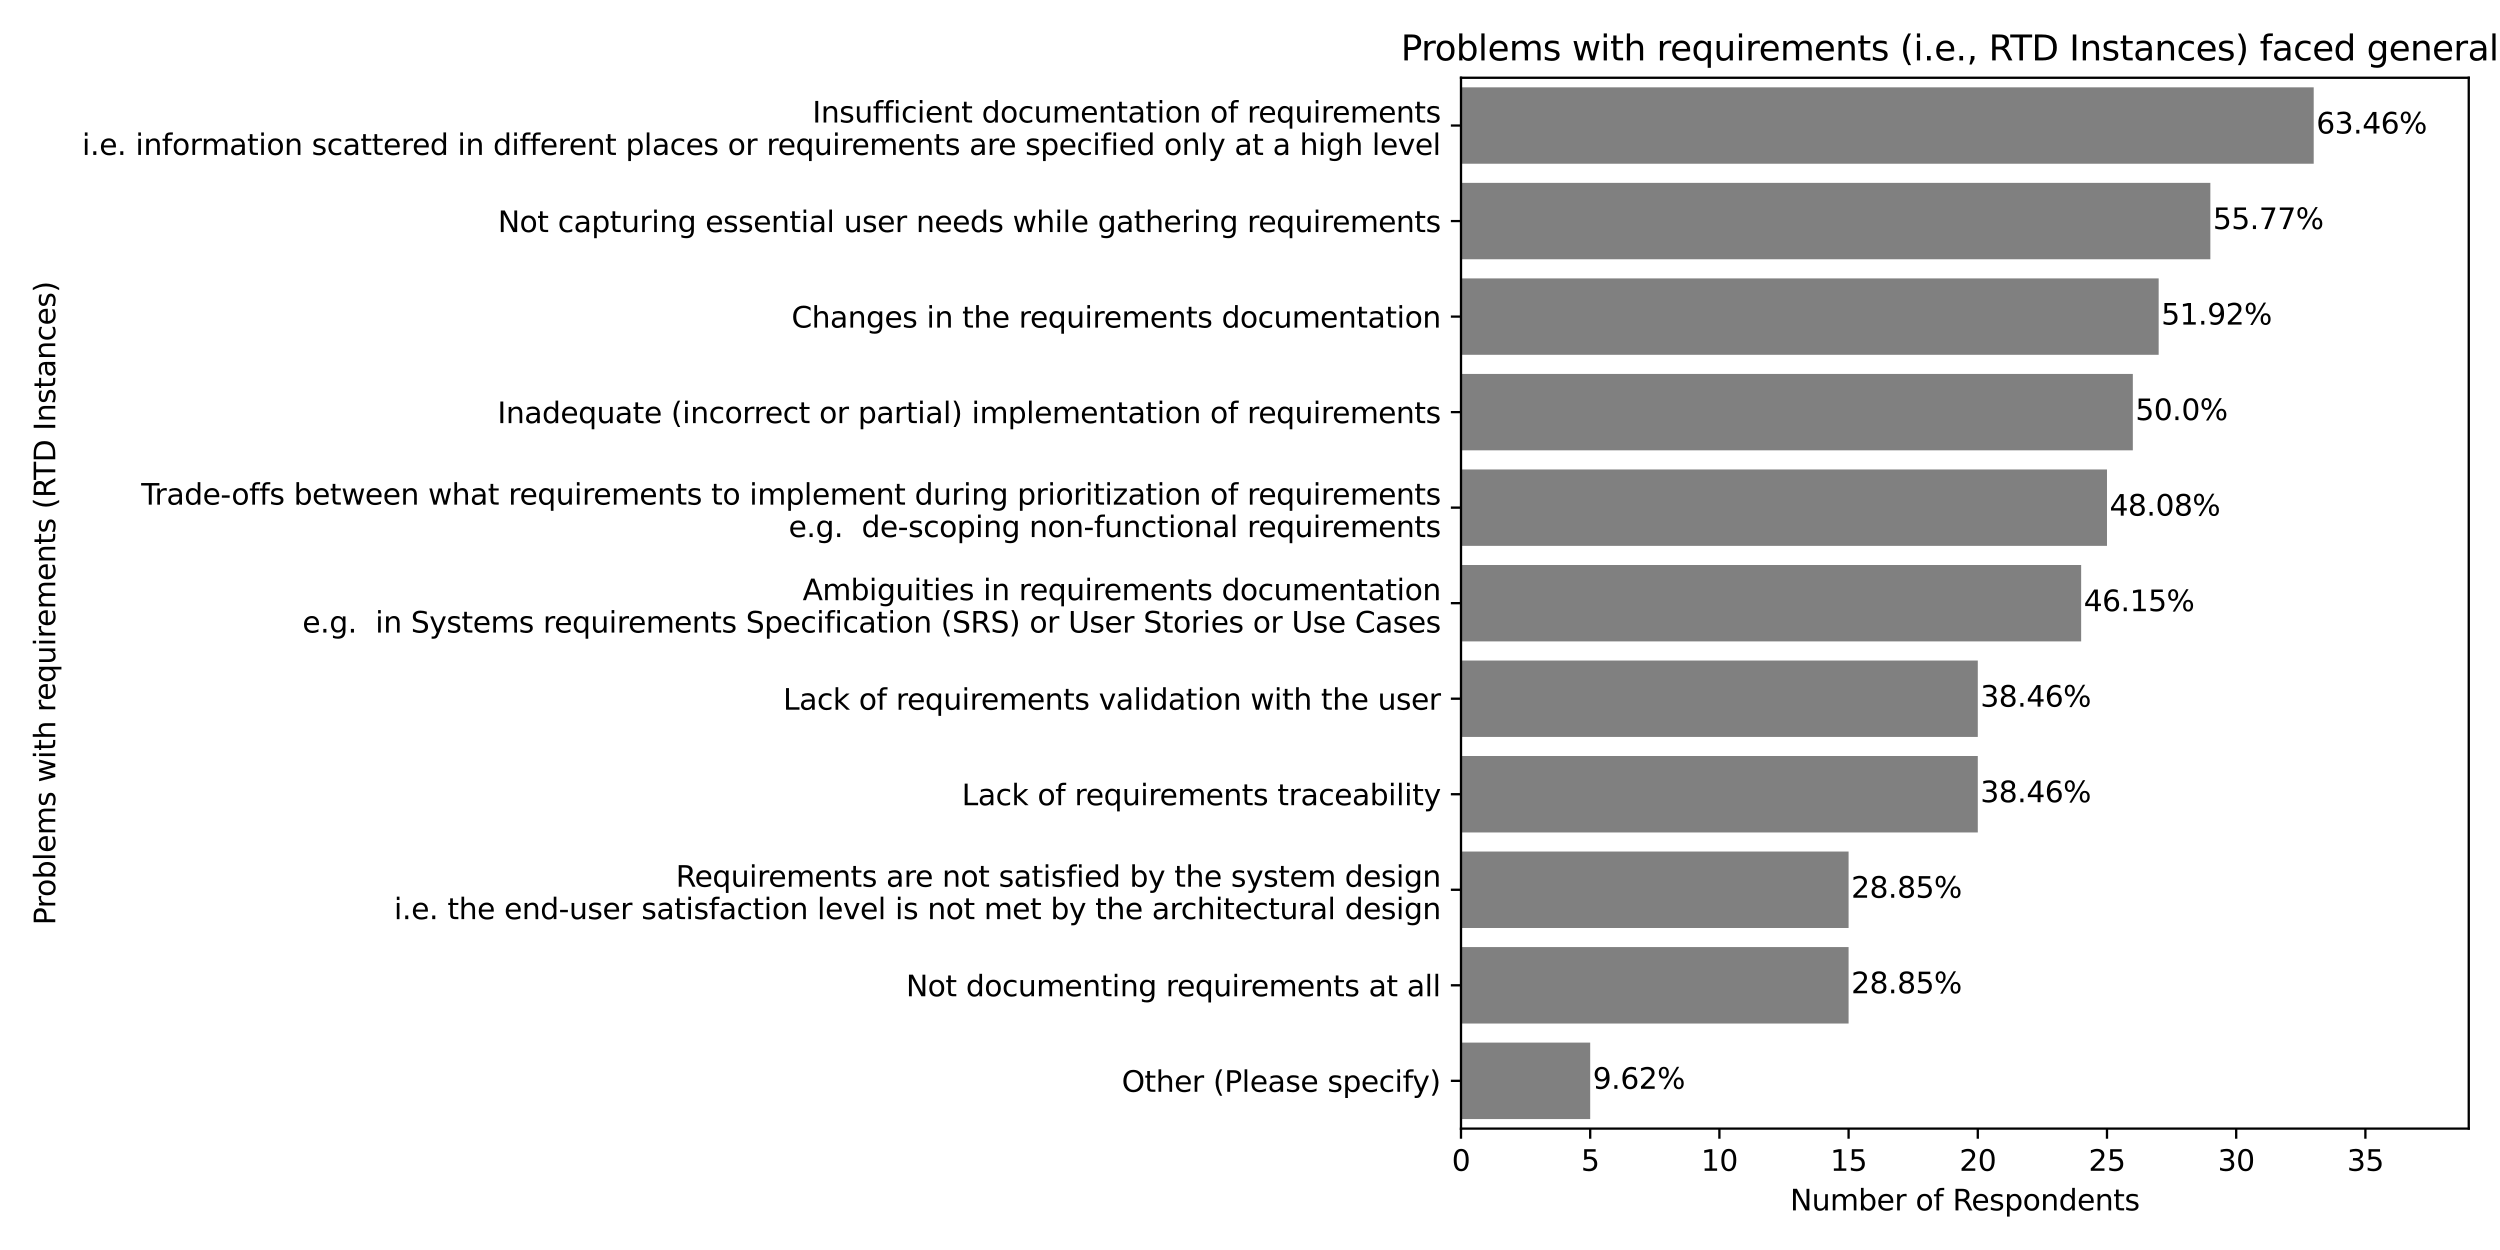 <?xml version="1.0" encoding="utf-8" standalone="no"?>
<!DOCTYPE svg PUBLIC "-//W3C//DTD SVG 1.1//EN"
  "http://www.w3.org/Graphics/SVG/1.1/DTD/svg11.dtd">
<svg xmlns:xlink="http://www.w3.org/1999/xlink" width="864pt" height="432pt" viewBox="0 0 864 432" xmlns="http://www.w3.org/2000/svg" version="1.1">
 <defs>
  <style type="text/css">*{stroke-linejoin: round; stroke-linecap: butt}</style>
 </defs>
 <g id="figure_1">
  <g id="patch_1">
   <path d="M 0 432 
L 864 432 
L 864 0 
L 0 0 
z
" style="fill: #ffffff"/>
  </g>
  <g id="axes_1">
   <g id="patch_2">
    <path d="M 504.92 390.04 
L 853.2 390.04 
L 853.2 26.88 
L 504.92 26.88 
z
" style="fill: #ffffff"/>
   </g>
   <g id="patch_3">
    <path d="M 504.92 30.181 
L 799.618 30.181 
L 799.618 56.593 
L 504.92 56.593 
z
" clip-path="url(#p3b64d22008)" style="fill: #808080"/>
   </g>
   <g id="patch_4">
    <path d="M 504.92 63.196 
L 763.897 63.196 
L 763.897 89.608 
L 504.92 89.608 
z
" clip-path="url(#p3b64d22008)" style="fill: #808080"/>
   </g>
   <g id="patch_5">
    <path d="M 504.92 96.211 
L 746.037 96.211 
L 746.037 122.622 
L 504.92 122.622 
z
" clip-path="url(#p3b64d22008)" style="fill: #808080"/>
   </g>
   <g id="patch_6">
    <path d="M 504.92 129.225 
L 737.107 129.225 
L 737.107 155.637 
L 504.92 155.637 
z
" clip-path="url(#p3b64d22008)" style="fill: #808080"/>
   </g>
   <g id="patch_7">
    <path d="M 504.92 162.24 
L 728.176 162.24 
L 728.176 188.651 
L 504.92 188.651 
z
" clip-path="url(#p3b64d22008)" style="fill: #808080"/>
   </g>
   <g id="patch_8">
    <path d="M 504.92 195.254 
L 719.246 195.254 
L 719.246 221.666 
L 504.92 221.666 
z
" clip-path="url(#p3b64d22008)" style="fill: #808080"/>
   </g>
   <g id="patch_9">
    <path d="M 504.92 228.269 
L 683.525 228.269 
L 683.525 254.68 
L 504.92 254.68 
z
" clip-path="url(#p3b64d22008)" style="fill: #808080"/>
   </g>
   <g id="patch_10">
    <path d="M 504.92 261.283 
L 683.525 261.283 
L 683.525 287.695 
L 504.92 287.695 
z
" clip-path="url(#p3b64d22008)" style="fill: #808080"/>
   </g>
   <g id="patch_11">
    <path d="M 504.92 294.298 
L 638.874 294.298 
L 638.874 320.709 
L 504.92 320.709 
z
" clip-path="url(#p3b64d22008)" style="fill: #808080"/>
   </g>
   <g id="patch_12">
    <path d="M 504.92 327.312 
L 638.874 327.312 
L 638.874 353.724 
L 504.92 353.724 
z
" clip-path="url(#p3b64d22008)" style="fill: #808080"/>
   </g>
   <g id="patch_13">
    <path d="M 504.92 360.327 
L 549.571 360.327 
L 549.571 386.739 
L 504.92 386.739 
z
" clip-path="url(#p3b64d22008)" style="fill: #808080"/>
   </g>
   <g id="matplotlib.axis_1">
    <g id="xtick_1">
     <g id="line2d_1">
      <defs>
       <path id="m3c064aeb27" d="M 0 0 
L 0 3.5 
" style="stroke: #000000; stroke-width: 0.8"/>
      </defs>
      <g>
       <use xlink:href="#m3c064aeb27" x="504.92" y="390.04" style="stroke: #000000; stroke-width: 0.8"/>
      </g>
     </g>
     <g id="text_1">
      <!-- 0 -->
      <g transform="translate(501.739 404.638) scale(0.1 -0.1)">
       <defs>
        <path id="DejaVuSans-30" d="M 2034 4250 
Q 1547 4250 1301 3770 
Q 1056 3291 1056 2328 
Q 1056 1369 1301 889 
Q 1547 409 2034 409 
Q 2525 409 2770 889 
Q 3016 1369 3016 2328 
Q 3016 3291 2770 3770 
Q 2525 4250 2034 4250 
z
M 2034 4750 
Q 2819 4750 3233 4129 
Q 3647 3509 3647 2328 
Q 3647 1150 3233 529 
Q 2819 -91 2034 -91 
Q 1250 -91 836 529 
Q 422 1150 422 2328 
Q 422 3509 836 4129 
Q 1250 4750 2034 4750 
z
" transform="scale(0.016)"/>
       </defs>
       <use xlink:href="#DejaVuSans-30"/>
      </g>
     </g>
    </g>
    <g id="xtick_2">
     <g id="line2d_2">
      <g>
       <use xlink:href="#m3c064aeb27" x="549.571" y="390.04" style="stroke: #000000; stroke-width: 0.8"/>
      </g>
     </g>
     <g id="text_2">
      <!-- 5 -->
      <g transform="translate(546.39 404.638) scale(0.1 -0.1)">
       <defs>
        <path id="DejaVuSans-35" d="M 691 4666 
L 3169 4666 
L 3169 4134 
L 1269 4134 
L 1269 2991 
Q 1406 3038 1543 3061 
Q 1681 3084 1819 3084 
Q 2600 3084 3056 2656 
Q 3513 2228 3513 1497 
Q 3513 744 3044 326 
Q 2575 -91 1722 -91 
Q 1428 -91 1123 -41 
Q 819 9 494 109 
L 494 744 
Q 775 591 1075 516 
Q 1375 441 1709 441 
Q 2250 441 2565 725 
Q 2881 1009 2881 1497 
Q 2881 1984 2565 2268 
Q 2250 2553 1709 2553 
Q 1456 2553 1204 2497 
Q 953 2441 691 2322 
L 691 4666 
z
" transform="scale(0.016)"/>
       </defs>
       <use xlink:href="#DejaVuSans-35"/>
      </g>
     </g>
    </g>
    <g id="xtick_3">
     <g id="line2d_3">
      <g>
       <use xlink:href="#m3c064aeb27" x="594.223" y="390.04" style="stroke: #000000; stroke-width: 0.8"/>
      </g>
     </g>
     <g id="text_3">
      <!-- 10 -->
      <g transform="translate(587.86 404.638) scale(0.1 -0.1)">
       <defs>
        <path id="DejaVuSans-31" d="M 794 531 
L 1825 531 
L 1825 4091 
L 703 3866 
L 703 4441 
L 1819 4666 
L 2450 4666 
L 2450 531 
L 3481 531 
L 3481 0 
L 794 0 
L 794 531 
z
" transform="scale(0.016)"/>
       </defs>
       <use xlink:href="#DejaVuSans-31"/>
       <use xlink:href="#DejaVuSans-30" x="63.623"/>
      </g>
     </g>
    </g>
    <g id="xtick_4">
     <g id="line2d_4">
      <g>
       <use xlink:href="#m3c064aeb27" x="638.874" y="390.04" style="stroke: #000000; stroke-width: 0.8"/>
      </g>
     </g>
     <g id="text_4">
      <!-- 15 -->
      <g transform="translate(632.511 404.638) scale(0.1 -0.1)">
       <use xlink:href="#DejaVuSans-31"/>
       <use xlink:href="#DejaVuSans-35" x="63.623"/>
      </g>
     </g>
    </g>
    <g id="xtick_5">
     <g id="line2d_5">
      <g>
       <use xlink:href="#m3c064aeb27" x="683.525" y="390.04" style="stroke: #000000; stroke-width: 0.8"/>
      </g>
     </g>
     <g id="text_5">
      <!-- 20 -->
      <g transform="translate(677.163 404.638) scale(0.1 -0.1)">
       <defs>
        <path id="DejaVuSans-32" d="M 1228 531 
L 3431 531 
L 3431 0 
L 469 0 
L 469 531 
Q 828 903 1448 1529 
Q 2069 2156 2228 2338 
Q 2531 2678 2651 2914 
Q 2772 3150 2772 3378 
Q 2772 3750 2511 3984 
Q 2250 4219 1831 4219 
Q 1534 4219 1204 4116 
Q 875 4013 500 3803 
L 500 4441 
Q 881 4594 1212 4672 
Q 1544 4750 1819 4750 
Q 2544 4750 2975 4387 
Q 3406 4025 3406 3419 
Q 3406 3131 3298 2873 
Q 3191 2616 2906 2266 
Q 2828 2175 2409 1742 
Q 1991 1309 1228 531 
z
" transform="scale(0.016)"/>
       </defs>
       <use xlink:href="#DejaVuSans-32"/>
       <use xlink:href="#DejaVuSans-30" x="63.623"/>
      </g>
     </g>
    </g>
    <g id="xtick_6">
     <g id="line2d_6">
      <g>
       <use xlink:href="#m3c064aeb27" x="728.176" y="390.04" style="stroke: #000000; stroke-width: 0.8"/>
      </g>
     </g>
     <g id="text_6">
      <!-- 25 -->
      <g transform="translate(721.814 404.638) scale(0.1 -0.1)">
       <use xlink:href="#DejaVuSans-32"/>
       <use xlink:href="#DejaVuSans-35" x="63.623"/>
      </g>
     </g>
    </g>
    <g id="xtick_7">
     <g id="line2d_7">
      <g>
       <use xlink:href="#m3c064aeb27" x="772.828" y="390.04" style="stroke: #000000; stroke-width: 0.8"/>
      </g>
     </g>
     <g id="text_7">
      <!-- 30 -->
      <g transform="translate(766.465 404.638) scale(0.1 -0.1)">
       <defs>
        <path id="DejaVuSans-33" d="M 2597 2516 
Q 3050 2419 3304 2112 
Q 3559 1806 3559 1356 
Q 3559 666 3084 287 
Q 2609 -91 1734 -91 
Q 1441 -91 1130 -33 
Q 819 25 488 141 
L 488 750 
Q 750 597 1062 519 
Q 1375 441 1716 441 
Q 2309 441 2620 675 
Q 2931 909 2931 1356 
Q 2931 1769 2642 2001 
Q 2353 2234 1838 2234 
L 1294 2234 
L 1294 2753 
L 1863 2753 
Q 2328 2753 2575 2939 
Q 2822 3125 2822 3475 
Q 2822 3834 2567 4026 
Q 2313 4219 1838 4219 
Q 1578 4219 1281 4162 
Q 984 4106 628 3988 
L 628 4550 
Q 988 4650 1302 4700 
Q 1616 4750 1894 4750 
Q 2613 4750 3031 4423 
Q 3450 4097 3450 3541 
Q 3450 3153 3228 2886 
Q 3006 2619 2597 2516 
z
" transform="scale(0.016)"/>
       </defs>
       <use xlink:href="#DejaVuSans-33"/>
       <use xlink:href="#DejaVuSans-30" x="63.623"/>
      </g>
     </g>
    </g>
    <g id="xtick_8">
     <g id="line2d_8">
      <g>
       <use xlink:href="#m3c064aeb27" x="817.479" y="390.04" style="stroke: #000000; stroke-width: 0.8"/>
      </g>
     </g>
     <g id="text_8">
      <!-- 35 -->
      <g transform="translate(811.116 404.638) scale(0.1 -0.1)">
       <use xlink:href="#DejaVuSans-33"/>
       <use xlink:href="#DejaVuSans-35" x="63.623"/>
      </g>
     </g>
    </g>
    <g id="text_9">
     <!-- Number of Respondents -->
     <g transform="translate(618.659 418.317) scale(0.1 -0.1)">
      <defs>
       <path id="DejaVuSans-4e" d="M 628 4666 
L 1478 4666 
L 3547 763 
L 3547 4666 
L 4159 4666 
L 4159 0 
L 3309 0 
L 1241 3903 
L 1241 0 
L 628 0 
L 628 4666 
z
" transform="scale(0.016)"/>
       <path id="DejaVuSans-75" d="M 544 1381 
L 544 3500 
L 1119 3500 
L 1119 1403 
Q 1119 906 1312 657 
Q 1506 409 1894 409 
Q 2359 409 2629 706 
Q 2900 1003 2900 1516 
L 2900 3500 
L 3475 3500 
L 3475 0 
L 2900 0 
L 2900 538 
Q 2691 219 2414 64 
Q 2138 -91 1772 -91 
Q 1169 -91 856 284 
Q 544 659 544 1381 
z
M 1991 3584 
L 1991 3584 
z
" transform="scale(0.016)"/>
       <path id="DejaVuSans-6d" d="M 3328 2828 
Q 3544 3216 3844 3400 
Q 4144 3584 4550 3584 
Q 5097 3584 5394 3201 
Q 5691 2819 5691 2113 
L 5691 0 
L 5113 0 
L 5113 2094 
Q 5113 2597 4934 2840 
Q 4756 3084 4391 3084 
Q 3944 3084 3684 2787 
Q 3425 2491 3425 1978 
L 3425 0 
L 2847 0 
L 2847 2094 
Q 2847 2600 2669 2842 
Q 2491 3084 2119 3084 
Q 1678 3084 1418 2786 
Q 1159 2488 1159 1978 
L 1159 0 
L 581 0 
L 581 3500 
L 1159 3500 
L 1159 2956 
Q 1356 3278 1631 3431 
Q 1906 3584 2284 3584 
Q 2666 3584 2933 3390 
Q 3200 3197 3328 2828 
z
" transform="scale(0.016)"/>
       <path id="DejaVuSans-62" d="M 3116 1747 
Q 3116 2381 2855 2742 
Q 2594 3103 2138 3103 
Q 1681 3103 1420 2742 
Q 1159 2381 1159 1747 
Q 1159 1113 1420 752 
Q 1681 391 2138 391 
Q 2594 391 2855 752 
Q 3116 1113 3116 1747 
z
M 1159 2969 
Q 1341 3281 1617 3432 
Q 1894 3584 2278 3584 
Q 2916 3584 3314 3078 
Q 3713 2572 3713 1747 
Q 3713 922 3314 415 
Q 2916 -91 2278 -91 
Q 1894 -91 1617 61 
Q 1341 213 1159 525 
L 1159 0 
L 581 0 
L 581 4863 
L 1159 4863 
L 1159 2969 
z
" transform="scale(0.016)"/>
       <path id="DejaVuSans-65" d="M 3597 1894 
L 3597 1613 
L 953 1613 
Q 991 1019 1311 708 
Q 1631 397 2203 397 
Q 2534 397 2845 478 
Q 3156 559 3463 722 
L 3463 178 
Q 3153 47 2828 -22 
Q 2503 -91 2169 -91 
Q 1331 -91 842 396 
Q 353 884 353 1716 
Q 353 2575 817 3079 
Q 1281 3584 2069 3584 
Q 2775 3584 3186 3129 
Q 3597 2675 3597 1894 
z
M 3022 2063 
Q 3016 2534 2758 2815 
Q 2500 3097 2075 3097 
Q 1594 3097 1305 2825 
Q 1016 2553 972 2059 
L 3022 2063 
z
" transform="scale(0.016)"/>
       <path id="DejaVuSans-72" d="M 2631 2963 
Q 2534 3019 2420 3045 
Q 2306 3072 2169 3072 
Q 1681 3072 1420 2755 
Q 1159 2438 1159 1844 
L 1159 0 
L 581 0 
L 581 3500 
L 1159 3500 
L 1159 2956 
Q 1341 3275 1631 3429 
Q 1922 3584 2338 3584 
Q 2397 3584 2469 3576 
Q 2541 3569 2628 3553 
L 2631 2963 
z
" transform="scale(0.016)"/>
       <path id="DejaVuSans-20" transform="scale(0.016)"/>
       <path id="DejaVuSans-6f" d="M 1959 3097 
Q 1497 3097 1228 2736 
Q 959 2375 959 1747 
Q 959 1119 1226 758 
Q 1494 397 1959 397 
Q 2419 397 2687 759 
Q 2956 1122 2956 1747 
Q 2956 2369 2687 2733 
Q 2419 3097 1959 3097 
z
M 1959 3584 
Q 2709 3584 3137 3096 
Q 3566 2609 3566 1747 
Q 3566 888 3137 398 
Q 2709 -91 1959 -91 
Q 1206 -91 779 398 
Q 353 888 353 1747 
Q 353 2609 779 3096 
Q 1206 3584 1959 3584 
z
" transform="scale(0.016)"/>
       <path id="DejaVuSans-66" d="M 2375 4863 
L 2375 4384 
L 1825 4384 
Q 1516 4384 1395 4259 
Q 1275 4134 1275 3809 
L 1275 3500 
L 2222 3500 
L 2222 3053 
L 1275 3053 
L 1275 0 
L 697 0 
L 697 3053 
L 147 3053 
L 147 3500 
L 697 3500 
L 697 3744 
Q 697 4328 969 4595 
Q 1241 4863 1831 4863 
L 2375 4863 
z
" transform="scale(0.016)"/>
       <path id="DejaVuSans-52" d="M 2841 2188 
Q 3044 2119 3236 1894 
Q 3428 1669 3622 1275 
L 4263 0 
L 3584 0 
L 2988 1197 
Q 2756 1666 2539 1819 
Q 2322 1972 1947 1972 
L 1259 1972 
L 1259 0 
L 628 0 
L 628 4666 
L 2053 4666 
Q 2853 4666 3247 4331 
Q 3641 3997 3641 3322 
Q 3641 2881 3436 2590 
Q 3231 2300 2841 2188 
z
M 1259 4147 
L 1259 2491 
L 2053 2491 
Q 2509 2491 2742 2702 
Q 2975 2913 2975 3322 
Q 2975 3731 2742 3939 
Q 2509 4147 2053 4147 
L 1259 4147 
z
" transform="scale(0.016)"/>
       <path id="DejaVuSans-73" d="M 2834 3397 
L 2834 2853 
Q 2591 2978 2328 3040 
Q 2066 3103 1784 3103 
Q 1356 3103 1142 2972 
Q 928 2841 928 2578 
Q 928 2378 1081 2264 
Q 1234 2150 1697 2047 
L 1894 2003 
Q 2506 1872 2764 1633 
Q 3022 1394 3022 966 
Q 3022 478 2636 193 
Q 2250 -91 1575 -91 
Q 1294 -91 989 -36 
Q 684 19 347 128 
L 347 722 
Q 666 556 975 473 
Q 1284 391 1588 391 
Q 1994 391 2212 530 
Q 2431 669 2431 922 
Q 2431 1156 2273 1281 
Q 2116 1406 1581 1522 
L 1381 1569 
Q 847 1681 609 1914 
Q 372 2147 372 2553 
Q 372 3047 722 3315 
Q 1072 3584 1716 3584 
Q 2034 3584 2315 3537 
Q 2597 3491 2834 3397 
z
" transform="scale(0.016)"/>
       <path id="DejaVuSans-70" d="M 1159 525 
L 1159 -1331 
L 581 -1331 
L 581 3500 
L 1159 3500 
L 1159 2969 
Q 1341 3281 1617 3432 
Q 1894 3584 2278 3584 
Q 2916 3584 3314 3078 
Q 3713 2572 3713 1747 
Q 3713 922 3314 415 
Q 2916 -91 2278 -91 
Q 1894 -91 1617 61 
Q 1341 213 1159 525 
z
M 3116 1747 
Q 3116 2381 2855 2742 
Q 2594 3103 2138 3103 
Q 1681 3103 1420 2742 
Q 1159 2381 1159 1747 
Q 1159 1113 1420 752 
Q 1681 391 2138 391 
Q 2594 391 2855 752 
Q 3116 1113 3116 1747 
z
" transform="scale(0.016)"/>
       <path id="DejaVuSans-6e" d="M 3513 2113 
L 3513 0 
L 2938 0 
L 2938 2094 
Q 2938 2591 2744 2837 
Q 2550 3084 2163 3084 
Q 1697 3084 1428 2787 
Q 1159 2491 1159 1978 
L 1159 0 
L 581 0 
L 581 3500 
L 1159 3500 
L 1159 2956 
Q 1366 3272 1645 3428 
Q 1925 3584 2291 3584 
Q 2894 3584 3203 3211 
Q 3513 2838 3513 2113 
z
" transform="scale(0.016)"/>
       <path id="DejaVuSans-64" d="M 2906 2969 
L 2906 4863 
L 3481 4863 
L 3481 0 
L 2906 0 
L 2906 525 
Q 2725 213 2448 61 
Q 2172 -91 1784 -91 
Q 1150 -91 751 415 
Q 353 922 353 1747 
Q 353 2572 751 3078 
Q 1150 3584 1784 3584 
Q 2172 3584 2448 3432 
Q 2725 3281 2906 2969 
z
M 947 1747 
Q 947 1113 1208 752 
Q 1469 391 1925 391 
Q 2381 391 2643 752 
Q 2906 1113 2906 1747 
Q 2906 2381 2643 2742 
Q 2381 3103 1925 3103 
Q 1469 3103 1208 2742 
Q 947 2381 947 1747 
z
" transform="scale(0.016)"/>
       <path id="DejaVuSans-74" d="M 1172 4494 
L 1172 3500 
L 2356 3500 
L 2356 3053 
L 1172 3053 
L 1172 1153 
Q 1172 725 1289 603 
Q 1406 481 1766 481 
L 2356 481 
L 2356 0 
L 1766 0 
Q 1100 0 847 248 
Q 594 497 594 1153 
L 594 3053 
L 172 3053 
L 172 3500 
L 594 3500 
L 594 4494 
L 1172 4494 
z
" transform="scale(0.016)"/>
      </defs>
      <use xlink:href="#DejaVuSans-4e"/>
      <use xlink:href="#DejaVuSans-75" x="74.805"/>
      <use xlink:href="#DejaVuSans-6d" x="138.184"/>
      <use xlink:href="#DejaVuSans-62" x="235.596"/>
      <use xlink:href="#DejaVuSans-65" x="299.072"/>
      <use xlink:href="#DejaVuSans-72" x="360.596"/>
      <use xlink:href="#DejaVuSans-20" x="401.709"/>
      <use xlink:href="#DejaVuSans-6f" x="433.496"/>
      <use xlink:href="#DejaVuSans-66" x="494.678"/>
      <use xlink:href="#DejaVuSans-20" x="529.883"/>
      <use xlink:href="#DejaVuSans-52" x="561.67"/>
      <use xlink:href="#DejaVuSans-65" x="626.652"/>
      <use xlink:href="#DejaVuSans-73" x="688.176"/>
      <use xlink:href="#DejaVuSans-70" x="740.275"/>
      <use xlink:href="#DejaVuSans-6f" x="803.752"/>
      <use xlink:href="#DejaVuSans-6e" x="864.934"/>
      <use xlink:href="#DejaVuSans-64" x="928.312"/>
      <use xlink:href="#DejaVuSans-65" x="991.789"/>
      <use xlink:href="#DejaVuSans-6e" x="1053.312"/>
      <use xlink:href="#DejaVuSans-74" x="1116.691"/>
      <use xlink:href="#DejaVuSans-73" x="1155.9"/>
     </g>
    </g>
   </g>
   <g id="matplotlib.axis_2">
    <g id="ytick_1">
     <g id="line2d_9">
      <defs>
       <path id="mf269f711d5" d="M 0 0 
L -3.5 0 
" style="stroke: #000000; stroke-width: 0.8"/>
      </defs>
      <g>
       <use xlink:href="#mf269f711d5" x="504.92" y="43.387" style="stroke: #000000; stroke-width: 0.8"/>
      </g>
     </g>
     <g id="text_10">
      <!-- Insufficient documentation of requirements -->
      <g transform="translate(280.765 42.347) scale(0.1 -0.1)">
       <defs>
        <path id="DejaVuSans-49" d="M 628 4666 
L 1259 4666 
L 1259 0 
L 628 0 
L 628 4666 
z
" transform="scale(0.016)"/>
        <path id="DejaVuSans-69" d="M 603 3500 
L 1178 3500 
L 1178 0 
L 603 0 
L 603 3500 
z
M 603 4863 
L 1178 4863 
L 1178 4134 
L 603 4134 
L 603 4863 
z
" transform="scale(0.016)"/>
        <path id="DejaVuSans-63" d="M 3122 3366 
L 3122 2828 
Q 2878 2963 2633 3030 
Q 2388 3097 2138 3097 
Q 1578 3097 1268 2742 
Q 959 2388 959 1747 
Q 959 1106 1268 751 
Q 1578 397 2138 397 
Q 2388 397 2633 464 
Q 2878 531 3122 666 
L 3122 134 
Q 2881 22 2623 -34 
Q 2366 -91 2075 -91 
Q 1284 -91 818 406 
Q 353 903 353 1747 
Q 353 2603 823 3093 
Q 1294 3584 2113 3584 
Q 2378 3584 2631 3529 
Q 2884 3475 3122 3366 
z
" transform="scale(0.016)"/>
        <path id="DejaVuSans-61" d="M 2194 1759 
Q 1497 1759 1228 1600 
Q 959 1441 959 1056 
Q 959 750 1161 570 
Q 1363 391 1709 391 
Q 2188 391 2477 730 
Q 2766 1069 2766 1631 
L 2766 1759 
L 2194 1759 
z
M 3341 1997 
L 3341 0 
L 2766 0 
L 2766 531 
Q 2569 213 2275 61 
Q 1981 -91 1556 -91 
Q 1019 -91 701 211 
Q 384 513 384 1019 
Q 384 1609 779 1909 
Q 1175 2209 1959 2209 
L 2766 2209 
L 2766 2266 
Q 2766 2663 2505 2880 
Q 2244 3097 1772 3097 
Q 1472 3097 1187 3025 
Q 903 2953 641 2809 
L 641 3341 
Q 956 3463 1253 3523 
Q 1550 3584 1831 3584 
Q 2591 3584 2966 3190 
Q 3341 2797 3341 1997 
z
" transform="scale(0.016)"/>
        <path id="DejaVuSans-71" d="M 947 1747 
Q 947 1113 1208 752 
Q 1469 391 1925 391 
Q 2381 391 2643 752 
Q 2906 1113 2906 1747 
Q 2906 2381 2643 2742 
Q 2381 3103 1925 3103 
Q 1469 3103 1208 2742 
Q 947 2381 947 1747 
z
M 2906 525 
Q 2725 213 2448 61 
Q 2172 -91 1784 -91 
Q 1150 -91 751 415 
Q 353 922 353 1747 
Q 353 2572 751 3078 
Q 1150 3584 1784 3584 
Q 2172 3584 2448 3432 
Q 2725 3281 2906 2969 
L 2906 3500 
L 3481 3500 
L 3481 -1331 
L 2906 -1331 
L 2906 525 
z
" transform="scale(0.016)"/>
       </defs>
       <use xlink:href="#DejaVuSans-49"/>
       <use xlink:href="#DejaVuSans-6e" x="29.492"/>
       <use xlink:href="#DejaVuSans-73" x="92.871"/>
       <use xlink:href="#DejaVuSans-75" x="144.971"/>
       <use xlink:href="#DejaVuSans-66" x="208.35"/>
       <use xlink:href="#DejaVuSans-66" x="243.555"/>
       <use xlink:href="#DejaVuSans-69" x="278.76"/>
       <use xlink:href="#DejaVuSans-63" x="306.543"/>
       <use xlink:href="#DejaVuSans-69" x="361.523"/>
       <use xlink:href="#DejaVuSans-65" x="389.307"/>
       <use xlink:href="#DejaVuSans-6e" x="450.83"/>
       <use xlink:href="#DejaVuSans-74" x="514.209"/>
       <use xlink:href="#DejaVuSans-20" x="553.418"/>
       <use xlink:href="#DejaVuSans-64" x="585.205"/>
       <use xlink:href="#DejaVuSans-6f" x="648.682"/>
       <use xlink:href="#DejaVuSans-63" x="709.863"/>
       <use xlink:href="#DejaVuSans-75" x="764.844"/>
       <use xlink:href="#DejaVuSans-6d" x="828.223"/>
       <use xlink:href="#DejaVuSans-65" x="925.635"/>
       <use xlink:href="#DejaVuSans-6e" x="987.158"/>
       <use xlink:href="#DejaVuSans-74" x="1050.537"/>
       <use xlink:href="#DejaVuSans-61" x="1089.746"/>
       <use xlink:href="#DejaVuSans-74" x="1151.025"/>
       <use xlink:href="#DejaVuSans-69" x="1190.234"/>
       <use xlink:href="#DejaVuSans-6f" x="1218.018"/>
       <use xlink:href="#DejaVuSans-6e" x="1279.199"/>
       <use xlink:href="#DejaVuSans-20" x="1342.578"/>
       <use xlink:href="#DejaVuSans-6f" x="1374.365"/>
       <use xlink:href="#DejaVuSans-66" x="1435.547"/>
       <use xlink:href="#DejaVuSans-20" x="1470.752"/>
       <use xlink:href="#DejaVuSans-72" x="1502.539"/>
       <use xlink:href="#DejaVuSans-65" x="1541.402"/>
       <use xlink:href="#DejaVuSans-71" x="1602.926"/>
       <use xlink:href="#DejaVuSans-75" x="1666.402"/>
       <use xlink:href="#DejaVuSans-69" x="1729.781"/>
       <use xlink:href="#DejaVuSans-72" x="1757.564"/>
       <use xlink:href="#DejaVuSans-65" x="1796.428"/>
       <use xlink:href="#DejaVuSans-6d" x="1857.951"/>
       <use xlink:href="#DejaVuSans-65" x="1955.363"/>
       <use xlink:href="#DejaVuSans-6e" x="2016.887"/>
       <use xlink:href="#DejaVuSans-74" x="2080.266"/>
       <use xlink:href="#DejaVuSans-73" x="2119.475"/>
      </g>
      <!--  i.e. information scattered in different places or requirements are specified only at a high level -->
      <g transform="translate(25.181 53.545) scale(0.1 -0.1)">
       <defs>
        <path id="DejaVuSans-2e" d="M 684 794 
L 1344 794 
L 1344 0 
L 684 0 
L 684 794 
z
" transform="scale(0.016)"/>
        <path id="DejaVuSans-6c" d="M 603 4863 
L 1178 4863 
L 1178 0 
L 603 0 
L 603 4863 
z
" transform="scale(0.016)"/>
        <path id="DejaVuSans-79" d="M 2059 -325 
Q 1816 -950 1584 -1140 
Q 1353 -1331 966 -1331 
L 506 -1331 
L 506 -850 
L 844 -850 
Q 1081 -850 1212 -737 
Q 1344 -625 1503 -206 
L 1606 56 
L 191 3500 
L 800 3500 
L 1894 763 
L 2988 3500 
L 3597 3500 
L 2059 -325 
z
" transform="scale(0.016)"/>
        <path id="DejaVuSans-68" d="M 3513 2113 
L 3513 0 
L 2938 0 
L 2938 2094 
Q 2938 2591 2744 2837 
Q 2550 3084 2163 3084 
Q 1697 3084 1428 2787 
Q 1159 2491 1159 1978 
L 1159 0 
L 581 0 
L 581 4863 
L 1159 4863 
L 1159 2956 
Q 1366 3272 1645 3428 
Q 1925 3584 2291 3584 
Q 2894 3584 3203 3211 
Q 3513 2838 3513 2113 
z
" transform="scale(0.016)"/>
        <path id="DejaVuSans-67" d="M 2906 1791 
Q 2906 2416 2648 2759 
Q 2391 3103 1925 3103 
Q 1463 3103 1205 2759 
Q 947 2416 947 1791 
Q 947 1169 1205 825 
Q 1463 481 1925 481 
Q 2391 481 2648 825 
Q 2906 1169 2906 1791 
z
M 3481 434 
Q 3481 -459 3084 -895 
Q 2688 -1331 1869 -1331 
Q 1566 -1331 1297 -1286 
Q 1028 -1241 775 -1147 
L 775 -588 
Q 1028 -725 1275 -790 
Q 1522 -856 1778 -856 
Q 2344 -856 2625 -561 
Q 2906 -266 2906 331 
L 2906 616 
Q 2728 306 2450 153 
Q 2172 0 1784 0 
Q 1141 0 747 490 
Q 353 981 353 1791 
Q 353 2603 747 3093 
Q 1141 3584 1784 3584 
Q 2172 3584 2450 3431 
Q 2728 3278 2906 2969 
L 2906 3500 
L 3481 3500 
L 3481 434 
z
" transform="scale(0.016)"/>
        <path id="DejaVuSans-76" d="M 191 3500 
L 800 3500 
L 1894 563 
L 2988 3500 
L 3597 3500 
L 2284 0 
L 1503 0 
L 191 3500 
z
" transform="scale(0.016)"/>
       </defs>
       <use xlink:href="#DejaVuSans-20"/>
       <use xlink:href="#DejaVuSans-69" x="31.787"/>
       <use xlink:href="#DejaVuSans-2e" x="59.57"/>
       <use xlink:href="#DejaVuSans-65" x="91.357"/>
       <use xlink:href="#DejaVuSans-2e" x="152.881"/>
       <use xlink:href="#DejaVuSans-20" x="184.668"/>
       <use xlink:href="#DejaVuSans-69" x="216.455"/>
       <use xlink:href="#DejaVuSans-6e" x="244.238"/>
       <use xlink:href="#DejaVuSans-66" x="307.617"/>
       <use xlink:href="#DejaVuSans-6f" x="342.822"/>
       <use xlink:href="#DejaVuSans-72" x="404.004"/>
       <use xlink:href="#DejaVuSans-6d" x="443.367"/>
       <use xlink:href="#DejaVuSans-61" x="540.779"/>
       <use xlink:href="#DejaVuSans-74" x="602.059"/>
       <use xlink:href="#DejaVuSans-69" x="641.268"/>
       <use xlink:href="#DejaVuSans-6f" x="669.051"/>
       <use xlink:href="#DejaVuSans-6e" x="730.232"/>
       <use xlink:href="#DejaVuSans-20" x="793.611"/>
       <use xlink:href="#DejaVuSans-73" x="825.398"/>
       <use xlink:href="#DejaVuSans-63" x="877.498"/>
       <use xlink:href="#DejaVuSans-61" x="932.479"/>
       <use xlink:href="#DejaVuSans-74" x="993.758"/>
       <use xlink:href="#DejaVuSans-74" x="1032.967"/>
       <use xlink:href="#DejaVuSans-65" x="1072.176"/>
       <use xlink:href="#DejaVuSans-72" x="1133.699"/>
       <use xlink:href="#DejaVuSans-65" x="1172.562"/>
       <use xlink:href="#DejaVuSans-64" x="1234.086"/>
       <use xlink:href="#DejaVuSans-20" x="1297.562"/>
       <use xlink:href="#DejaVuSans-69" x="1329.35"/>
       <use xlink:href="#DejaVuSans-6e" x="1357.133"/>
       <use xlink:href="#DejaVuSans-20" x="1420.512"/>
       <use xlink:href="#DejaVuSans-64" x="1452.299"/>
       <use xlink:href="#DejaVuSans-69" x="1515.775"/>
       <use xlink:href="#DejaVuSans-66" x="1543.559"/>
       <use xlink:href="#DejaVuSans-66" x="1578.764"/>
       <use xlink:href="#DejaVuSans-65" x="1613.969"/>
       <use xlink:href="#DejaVuSans-72" x="1675.492"/>
       <use xlink:href="#DejaVuSans-65" x="1714.355"/>
       <use xlink:href="#DejaVuSans-6e" x="1775.879"/>
       <use xlink:href="#DejaVuSans-74" x="1839.258"/>
       <use xlink:href="#DejaVuSans-20" x="1878.467"/>
       <use xlink:href="#DejaVuSans-70" x="1910.254"/>
       <use xlink:href="#DejaVuSans-6c" x="1973.73"/>
       <use xlink:href="#DejaVuSans-61" x="2001.514"/>
       <use xlink:href="#DejaVuSans-63" x="2062.793"/>
       <use xlink:href="#DejaVuSans-65" x="2117.773"/>
       <use xlink:href="#DejaVuSans-73" x="2179.297"/>
       <use xlink:href="#DejaVuSans-20" x="2231.396"/>
       <use xlink:href="#DejaVuSans-6f" x="2263.184"/>
       <use xlink:href="#DejaVuSans-72" x="2324.365"/>
       <use xlink:href="#DejaVuSans-20" x="2365.479"/>
       <use xlink:href="#DejaVuSans-72" x="2397.266"/>
       <use xlink:href="#DejaVuSans-65" x="2436.129"/>
       <use xlink:href="#DejaVuSans-71" x="2497.652"/>
       <use xlink:href="#DejaVuSans-75" x="2561.129"/>
       <use xlink:href="#DejaVuSans-69" x="2624.508"/>
       <use xlink:href="#DejaVuSans-72" x="2652.291"/>
       <use xlink:href="#DejaVuSans-65" x="2691.154"/>
       <use xlink:href="#DejaVuSans-6d" x="2752.678"/>
       <use xlink:href="#DejaVuSans-65" x="2850.09"/>
       <use xlink:href="#DejaVuSans-6e" x="2911.613"/>
       <use xlink:href="#DejaVuSans-74" x="2974.992"/>
       <use xlink:href="#DejaVuSans-73" x="3014.201"/>
       <use xlink:href="#DejaVuSans-20" x="3066.301"/>
       <use xlink:href="#DejaVuSans-61" x="3098.088"/>
       <use xlink:href="#DejaVuSans-72" x="3159.367"/>
       <use xlink:href="#DejaVuSans-65" x="3198.23"/>
       <use xlink:href="#DejaVuSans-20" x="3259.754"/>
       <use xlink:href="#DejaVuSans-73" x="3291.541"/>
       <use xlink:href="#DejaVuSans-70" x="3343.641"/>
       <use xlink:href="#DejaVuSans-65" x="3407.117"/>
       <use xlink:href="#DejaVuSans-63" x="3468.641"/>
       <use xlink:href="#DejaVuSans-69" x="3523.621"/>
       <use xlink:href="#DejaVuSans-66" x="3551.404"/>
       <use xlink:href="#DejaVuSans-69" x="3586.609"/>
       <use xlink:href="#DejaVuSans-65" x="3614.393"/>
       <use xlink:href="#DejaVuSans-64" x="3675.916"/>
       <use xlink:href="#DejaVuSans-20" x="3739.393"/>
       <use xlink:href="#DejaVuSans-6f" x="3771.18"/>
       <use xlink:href="#DejaVuSans-6e" x="3832.361"/>
       <use xlink:href="#DejaVuSans-6c" x="3895.74"/>
       <use xlink:href="#DejaVuSans-79" x="3923.523"/>
       <use xlink:href="#DejaVuSans-20" x="3982.703"/>
       <use xlink:href="#DejaVuSans-61" x="4014.49"/>
       <use xlink:href="#DejaVuSans-74" x="4075.77"/>
       <use xlink:href="#DejaVuSans-20" x="4114.979"/>
       <use xlink:href="#DejaVuSans-61" x="4146.766"/>
       <use xlink:href="#DejaVuSans-20" x="4208.045"/>
       <use xlink:href="#DejaVuSans-68" x="4239.832"/>
       <use xlink:href="#DejaVuSans-69" x="4303.211"/>
       <use xlink:href="#DejaVuSans-67" x="4330.994"/>
       <use xlink:href="#DejaVuSans-68" x="4394.471"/>
       <use xlink:href="#DejaVuSans-20" x="4457.85"/>
       <use xlink:href="#DejaVuSans-6c" x="4489.637"/>
       <use xlink:href="#DejaVuSans-65" x="4517.42"/>
       <use xlink:href="#DejaVuSans-76" x="4578.943"/>
       <use xlink:href="#DejaVuSans-65" x="4638.123"/>
       <use xlink:href="#DejaVuSans-6c" x="4699.646"/>
      </g>
     </g>
    </g>
    <g id="ytick_2">
     <g id="line2d_10">
      <g>
       <use xlink:href="#mf269f711d5" x="504.92" y="76.402" style="stroke: #000000; stroke-width: 0.8"/>
      </g>
     </g>
     <g id="text_11">
      <!-- Not capturing essential user needs while gathering requirements -->
      <g transform="translate(172.075 80.201) scale(0.1 -0.1)">
       <defs>
        <path id="DejaVuSans-77" d="M 269 3500 
L 844 3500 
L 1563 769 
L 2278 3500 
L 2956 3500 
L 3675 769 
L 4391 3500 
L 4966 3500 
L 4050 0 
L 3372 0 
L 2619 2869 
L 1863 0 
L 1184 0 
L 269 3500 
z
" transform="scale(0.016)"/>
       </defs>
       <use xlink:href="#DejaVuSans-4e"/>
       <use xlink:href="#DejaVuSans-6f" x="74.805"/>
       <use xlink:href="#DejaVuSans-74" x="135.986"/>
       <use xlink:href="#DejaVuSans-20" x="175.195"/>
       <use xlink:href="#DejaVuSans-63" x="206.982"/>
       <use xlink:href="#DejaVuSans-61" x="261.963"/>
       <use xlink:href="#DejaVuSans-70" x="323.242"/>
       <use xlink:href="#DejaVuSans-74" x="386.719"/>
       <use xlink:href="#DejaVuSans-75" x="425.928"/>
       <use xlink:href="#DejaVuSans-72" x="489.307"/>
       <use xlink:href="#DejaVuSans-69" x="530.42"/>
       <use xlink:href="#DejaVuSans-6e" x="558.203"/>
       <use xlink:href="#DejaVuSans-67" x="621.582"/>
       <use xlink:href="#DejaVuSans-20" x="685.059"/>
       <use xlink:href="#DejaVuSans-65" x="716.846"/>
       <use xlink:href="#DejaVuSans-73" x="778.369"/>
       <use xlink:href="#DejaVuSans-73" x="830.469"/>
       <use xlink:href="#DejaVuSans-65" x="882.568"/>
       <use xlink:href="#DejaVuSans-6e" x="944.092"/>
       <use xlink:href="#DejaVuSans-74" x="1007.471"/>
       <use xlink:href="#DejaVuSans-69" x="1046.68"/>
       <use xlink:href="#DejaVuSans-61" x="1074.463"/>
       <use xlink:href="#DejaVuSans-6c" x="1135.742"/>
       <use xlink:href="#DejaVuSans-20" x="1163.525"/>
       <use xlink:href="#DejaVuSans-75" x="1195.312"/>
       <use xlink:href="#DejaVuSans-73" x="1258.691"/>
       <use xlink:href="#DejaVuSans-65" x="1310.791"/>
       <use xlink:href="#DejaVuSans-72" x="1372.314"/>
       <use xlink:href="#DejaVuSans-20" x="1413.428"/>
       <use xlink:href="#DejaVuSans-6e" x="1445.215"/>
       <use xlink:href="#DejaVuSans-65" x="1508.594"/>
       <use xlink:href="#DejaVuSans-65" x="1570.117"/>
       <use xlink:href="#DejaVuSans-64" x="1631.641"/>
       <use xlink:href="#DejaVuSans-73" x="1695.117"/>
       <use xlink:href="#DejaVuSans-20" x="1747.217"/>
       <use xlink:href="#DejaVuSans-77" x="1779.004"/>
       <use xlink:href="#DejaVuSans-68" x="1860.791"/>
       <use xlink:href="#DejaVuSans-69" x="1924.17"/>
       <use xlink:href="#DejaVuSans-6c" x="1951.953"/>
       <use xlink:href="#DejaVuSans-65" x="1979.736"/>
       <use xlink:href="#DejaVuSans-20" x="2041.26"/>
       <use xlink:href="#DejaVuSans-67" x="2073.047"/>
       <use xlink:href="#DejaVuSans-61" x="2136.523"/>
       <use xlink:href="#DejaVuSans-74" x="2197.803"/>
       <use xlink:href="#DejaVuSans-68" x="2237.012"/>
       <use xlink:href="#DejaVuSans-65" x="2300.391"/>
       <use xlink:href="#DejaVuSans-72" x="2361.914"/>
       <use xlink:href="#DejaVuSans-69" x="2403.027"/>
       <use xlink:href="#DejaVuSans-6e" x="2430.811"/>
       <use xlink:href="#DejaVuSans-67" x="2494.189"/>
       <use xlink:href="#DejaVuSans-20" x="2557.666"/>
       <use xlink:href="#DejaVuSans-72" x="2589.453"/>
       <use xlink:href="#DejaVuSans-65" x="2628.316"/>
       <use xlink:href="#DejaVuSans-71" x="2689.84"/>
       <use xlink:href="#DejaVuSans-75" x="2753.316"/>
       <use xlink:href="#DejaVuSans-69" x="2816.695"/>
       <use xlink:href="#DejaVuSans-72" x="2844.479"/>
       <use xlink:href="#DejaVuSans-65" x="2883.342"/>
       <use xlink:href="#DejaVuSans-6d" x="2944.865"/>
       <use xlink:href="#DejaVuSans-65" x="3042.277"/>
       <use xlink:href="#DejaVuSans-6e" x="3103.801"/>
       <use xlink:href="#DejaVuSans-74" x="3167.18"/>
       <use xlink:href="#DejaVuSans-73" x="3206.389"/>
      </g>
     </g>
    </g>
    <g id="ytick_3">
     <g id="line2d_11">
      <g>
       <use xlink:href="#mf269f711d5" x="504.92" y="109.416" style="stroke: #000000; stroke-width: 0.8"/>
      </g>
     </g>
     <g id="text_12">
      <!-- Changes in the requirements documentation -->
      <g transform="translate(273.543 113.216) scale(0.1 -0.1)">
       <defs>
        <path id="DejaVuSans-43" d="M 4122 4306 
L 4122 3641 
Q 3803 3938 3442 4084 
Q 3081 4231 2675 4231 
Q 1875 4231 1450 3742 
Q 1025 3253 1025 2328 
Q 1025 1406 1450 917 
Q 1875 428 2675 428 
Q 3081 428 3442 575 
Q 3803 722 4122 1019 
L 4122 359 
Q 3791 134 3420 21 
Q 3050 -91 2638 -91 
Q 1578 -91 968 557 
Q 359 1206 359 2328 
Q 359 3453 968 4101 
Q 1578 4750 2638 4750 
Q 3056 4750 3426 4639 
Q 3797 4528 4122 4306 
z
" transform="scale(0.016)"/>
       </defs>
       <use xlink:href="#DejaVuSans-43"/>
       <use xlink:href="#DejaVuSans-68" x="69.824"/>
       <use xlink:href="#DejaVuSans-61" x="133.203"/>
       <use xlink:href="#DejaVuSans-6e" x="194.482"/>
       <use xlink:href="#DejaVuSans-67" x="257.861"/>
       <use xlink:href="#DejaVuSans-65" x="321.338"/>
       <use xlink:href="#DejaVuSans-73" x="382.861"/>
       <use xlink:href="#DejaVuSans-20" x="434.961"/>
       <use xlink:href="#DejaVuSans-69" x="466.748"/>
       <use xlink:href="#DejaVuSans-6e" x="494.531"/>
       <use xlink:href="#DejaVuSans-20" x="557.91"/>
       <use xlink:href="#DejaVuSans-74" x="589.697"/>
       <use xlink:href="#DejaVuSans-68" x="628.906"/>
       <use xlink:href="#DejaVuSans-65" x="692.285"/>
       <use xlink:href="#DejaVuSans-20" x="753.809"/>
       <use xlink:href="#DejaVuSans-72" x="785.596"/>
       <use xlink:href="#DejaVuSans-65" x="824.459"/>
       <use xlink:href="#DejaVuSans-71" x="885.982"/>
       <use xlink:href="#DejaVuSans-75" x="949.459"/>
       <use xlink:href="#DejaVuSans-69" x="1012.838"/>
       <use xlink:href="#DejaVuSans-72" x="1040.621"/>
       <use xlink:href="#DejaVuSans-65" x="1079.484"/>
       <use xlink:href="#DejaVuSans-6d" x="1141.008"/>
       <use xlink:href="#DejaVuSans-65" x="1238.42"/>
       <use xlink:href="#DejaVuSans-6e" x="1299.943"/>
       <use xlink:href="#DejaVuSans-74" x="1363.322"/>
       <use xlink:href="#DejaVuSans-73" x="1402.531"/>
       <use xlink:href="#DejaVuSans-20" x="1454.631"/>
       <use xlink:href="#DejaVuSans-64" x="1486.418"/>
       <use xlink:href="#DejaVuSans-6f" x="1549.895"/>
       <use xlink:href="#DejaVuSans-63" x="1611.076"/>
       <use xlink:href="#DejaVuSans-75" x="1666.057"/>
       <use xlink:href="#DejaVuSans-6d" x="1729.436"/>
       <use xlink:href="#DejaVuSans-65" x="1826.848"/>
       <use xlink:href="#DejaVuSans-6e" x="1888.371"/>
       <use xlink:href="#DejaVuSans-74" x="1951.75"/>
       <use xlink:href="#DejaVuSans-61" x="1990.959"/>
       <use xlink:href="#DejaVuSans-74" x="2052.238"/>
       <use xlink:href="#DejaVuSans-69" x="2091.447"/>
       <use xlink:href="#DejaVuSans-6f" x="2119.23"/>
       <use xlink:href="#DejaVuSans-6e" x="2180.412"/>
      </g>
     </g>
    </g>
    <g id="ytick_4">
     <g id="line2d_12">
      <g>
       <use xlink:href="#mf269f711d5" x="504.92" y="142.431" style="stroke: #000000; stroke-width: 0.8"/>
      </g>
     </g>
     <g id="text_13">
      <!-- Inadequate (incorrect or partial) implementation of requirements -->
      <g transform="translate(171.92 146.23) scale(0.1 -0.1)">
       <defs>
        <path id="DejaVuSans-28" d="M 1984 4856 
Q 1566 4138 1362 3434 
Q 1159 2731 1159 2009 
Q 1159 1288 1364 580 
Q 1569 -128 1984 -844 
L 1484 -844 
Q 1016 -109 783 600 
Q 550 1309 550 2009 
Q 550 2706 781 3412 
Q 1013 4119 1484 4856 
L 1984 4856 
z
" transform="scale(0.016)"/>
        <path id="DejaVuSans-29" d="M 513 4856 
L 1013 4856 
Q 1481 4119 1714 3412 
Q 1947 2706 1947 2009 
Q 1947 1309 1714 600 
Q 1481 -109 1013 -844 
L 513 -844 
Q 928 -128 1133 580 
Q 1338 1288 1338 2009 
Q 1338 2731 1133 3434 
Q 928 4138 513 4856 
z
" transform="scale(0.016)"/>
       </defs>
       <use xlink:href="#DejaVuSans-49"/>
       <use xlink:href="#DejaVuSans-6e" x="29.492"/>
       <use xlink:href="#DejaVuSans-61" x="92.871"/>
       <use xlink:href="#DejaVuSans-64" x="154.15"/>
       <use xlink:href="#DejaVuSans-65" x="217.627"/>
       <use xlink:href="#DejaVuSans-71" x="279.15"/>
       <use xlink:href="#DejaVuSans-75" x="342.627"/>
       <use xlink:href="#DejaVuSans-61" x="406.006"/>
       <use xlink:href="#DejaVuSans-74" x="467.285"/>
       <use xlink:href="#DejaVuSans-65" x="506.494"/>
       <use xlink:href="#DejaVuSans-20" x="568.018"/>
       <use xlink:href="#DejaVuSans-28" x="599.805"/>
       <use xlink:href="#DejaVuSans-69" x="638.818"/>
       <use xlink:href="#DejaVuSans-6e" x="666.602"/>
       <use xlink:href="#DejaVuSans-63" x="729.98"/>
       <use xlink:href="#DejaVuSans-6f" x="784.961"/>
       <use xlink:href="#DejaVuSans-72" x="846.143"/>
       <use xlink:href="#DejaVuSans-72" x="885.506"/>
       <use xlink:href="#DejaVuSans-65" x="924.369"/>
       <use xlink:href="#DejaVuSans-63" x="985.893"/>
       <use xlink:href="#DejaVuSans-74" x="1040.873"/>
       <use xlink:href="#DejaVuSans-20" x="1080.082"/>
       <use xlink:href="#DejaVuSans-6f" x="1111.869"/>
       <use xlink:href="#DejaVuSans-72" x="1173.051"/>
       <use xlink:href="#DejaVuSans-20" x="1214.164"/>
       <use xlink:href="#DejaVuSans-70" x="1245.951"/>
       <use xlink:href="#DejaVuSans-61" x="1309.428"/>
       <use xlink:href="#DejaVuSans-72" x="1370.707"/>
       <use xlink:href="#DejaVuSans-74" x="1411.82"/>
       <use xlink:href="#DejaVuSans-69" x="1451.029"/>
       <use xlink:href="#DejaVuSans-61" x="1478.812"/>
       <use xlink:href="#DejaVuSans-6c" x="1540.092"/>
       <use xlink:href="#DejaVuSans-29" x="1567.875"/>
       <use xlink:href="#DejaVuSans-20" x="1606.889"/>
       <use xlink:href="#DejaVuSans-69" x="1638.676"/>
       <use xlink:href="#DejaVuSans-6d" x="1666.459"/>
       <use xlink:href="#DejaVuSans-70" x="1763.871"/>
       <use xlink:href="#DejaVuSans-6c" x="1827.348"/>
       <use xlink:href="#DejaVuSans-65" x="1855.131"/>
       <use xlink:href="#DejaVuSans-6d" x="1916.654"/>
       <use xlink:href="#DejaVuSans-65" x="2014.066"/>
       <use xlink:href="#DejaVuSans-6e" x="2075.59"/>
       <use xlink:href="#DejaVuSans-74" x="2138.969"/>
       <use xlink:href="#DejaVuSans-61" x="2178.178"/>
       <use xlink:href="#DejaVuSans-74" x="2239.457"/>
       <use xlink:href="#DejaVuSans-69" x="2278.666"/>
       <use xlink:href="#DejaVuSans-6f" x="2306.449"/>
       <use xlink:href="#DejaVuSans-6e" x="2367.631"/>
       <use xlink:href="#DejaVuSans-20" x="2431.01"/>
       <use xlink:href="#DejaVuSans-6f" x="2462.797"/>
       <use xlink:href="#DejaVuSans-66" x="2523.979"/>
       <use xlink:href="#DejaVuSans-20" x="2559.184"/>
       <use xlink:href="#DejaVuSans-72" x="2590.971"/>
       <use xlink:href="#DejaVuSans-65" x="2629.834"/>
       <use xlink:href="#DejaVuSans-71" x="2691.357"/>
       <use xlink:href="#DejaVuSans-75" x="2754.834"/>
       <use xlink:href="#DejaVuSans-69" x="2818.213"/>
       <use xlink:href="#DejaVuSans-72" x="2845.996"/>
       <use xlink:href="#DejaVuSans-65" x="2884.859"/>
       <use xlink:href="#DejaVuSans-6d" x="2946.383"/>
       <use xlink:href="#DejaVuSans-65" x="3043.795"/>
       <use xlink:href="#DejaVuSans-6e" x="3105.318"/>
       <use xlink:href="#DejaVuSans-74" x="3168.697"/>
       <use xlink:href="#DejaVuSans-73" x="3207.906"/>
      </g>
     </g>
    </g>
    <g id="ytick_5">
     <g id="line2d_13">
      <g>
       <use xlink:href="#mf269f711d5" x="504.92" y="175.445" style="stroke: #000000; stroke-width: 0.8"/>
      </g>
     </g>
     <g id="text_14">
      <!-- Trade-offs between what requirements to implement during prioritization of requirements -->
      <g transform="translate(48.801 174.406) scale(0.1 -0.1)">
       <defs>
        <path id="DejaVuSans-54" d="M -19 4666 
L 3928 4666 
L 3928 4134 
L 2272 4134 
L 2272 0 
L 1638 0 
L 1638 4134 
L -19 4134 
L -19 4666 
z
" transform="scale(0.016)"/>
        <path id="DejaVuSans-2d" d="M 313 2009 
L 1997 2009 
L 1997 1497 
L 313 1497 
L 313 2009 
z
" transform="scale(0.016)"/>
        <path id="DejaVuSans-7a" d="M 353 3500 
L 3084 3500 
L 3084 2975 
L 922 459 
L 3084 459 
L 3084 0 
L 275 0 
L 275 525 
L 2438 3041 
L 353 3041 
L 353 3500 
z
" transform="scale(0.016)"/>
       </defs>
       <use xlink:href="#DejaVuSans-54"/>
       <use xlink:href="#DejaVuSans-72" x="46.334"/>
       <use xlink:href="#DejaVuSans-61" x="87.447"/>
       <use xlink:href="#DejaVuSans-64" x="148.727"/>
       <use xlink:href="#DejaVuSans-65" x="212.203"/>
       <use xlink:href="#DejaVuSans-2d" x="273.727"/>
       <use xlink:href="#DejaVuSans-6f" x="311.686"/>
       <use xlink:href="#DejaVuSans-66" x="372.867"/>
       <use xlink:href="#DejaVuSans-66" x="408.072"/>
       <use xlink:href="#DejaVuSans-73" x="443.277"/>
       <use xlink:href="#DejaVuSans-20" x="495.377"/>
       <use xlink:href="#DejaVuSans-62" x="527.164"/>
       <use xlink:href="#DejaVuSans-65" x="590.641"/>
       <use xlink:href="#DejaVuSans-74" x="652.164"/>
       <use xlink:href="#DejaVuSans-77" x="691.373"/>
       <use xlink:href="#DejaVuSans-65" x="773.16"/>
       <use xlink:href="#DejaVuSans-65" x="834.684"/>
       <use xlink:href="#DejaVuSans-6e" x="896.207"/>
       <use xlink:href="#DejaVuSans-20" x="959.586"/>
       <use xlink:href="#DejaVuSans-77" x="991.373"/>
       <use xlink:href="#DejaVuSans-68" x="1073.16"/>
       <use xlink:href="#DejaVuSans-61" x="1136.539"/>
       <use xlink:href="#DejaVuSans-74" x="1197.818"/>
       <use xlink:href="#DejaVuSans-20" x="1237.027"/>
       <use xlink:href="#DejaVuSans-72" x="1268.814"/>
       <use xlink:href="#DejaVuSans-65" x="1307.678"/>
       <use xlink:href="#DejaVuSans-71" x="1369.201"/>
       <use xlink:href="#DejaVuSans-75" x="1432.678"/>
       <use xlink:href="#DejaVuSans-69" x="1496.057"/>
       <use xlink:href="#DejaVuSans-72" x="1523.84"/>
       <use xlink:href="#DejaVuSans-65" x="1562.703"/>
       <use xlink:href="#DejaVuSans-6d" x="1624.227"/>
       <use xlink:href="#DejaVuSans-65" x="1721.639"/>
       <use xlink:href="#DejaVuSans-6e" x="1783.162"/>
       <use xlink:href="#DejaVuSans-74" x="1846.541"/>
       <use xlink:href="#DejaVuSans-73" x="1885.75"/>
       <use xlink:href="#DejaVuSans-20" x="1937.85"/>
       <use xlink:href="#DejaVuSans-74" x="1969.637"/>
       <use xlink:href="#DejaVuSans-6f" x="2008.846"/>
       <use xlink:href="#DejaVuSans-20" x="2070.027"/>
       <use xlink:href="#DejaVuSans-69" x="2101.814"/>
       <use xlink:href="#DejaVuSans-6d" x="2129.598"/>
       <use xlink:href="#DejaVuSans-70" x="2227.01"/>
       <use xlink:href="#DejaVuSans-6c" x="2290.486"/>
       <use xlink:href="#DejaVuSans-65" x="2318.27"/>
       <use xlink:href="#DejaVuSans-6d" x="2379.793"/>
       <use xlink:href="#DejaVuSans-65" x="2477.205"/>
       <use xlink:href="#DejaVuSans-6e" x="2538.729"/>
       <use xlink:href="#DejaVuSans-74" x="2602.107"/>
       <use xlink:href="#DejaVuSans-20" x="2641.316"/>
       <use xlink:href="#DejaVuSans-64" x="2673.104"/>
       <use xlink:href="#DejaVuSans-75" x="2736.58"/>
       <use xlink:href="#DejaVuSans-72" x="2799.959"/>
       <use xlink:href="#DejaVuSans-69" x="2841.072"/>
       <use xlink:href="#DejaVuSans-6e" x="2868.855"/>
       <use xlink:href="#DejaVuSans-67" x="2932.234"/>
       <use xlink:href="#DejaVuSans-20" x="2995.711"/>
       <use xlink:href="#DejaVuSans-70" x="3027.498"/>
       <use xlink:href="#DejaVuSans-72" x="3090.975"/>
       <use xlink:href="#DejaVuSans-69" x="3132.088"/>
       <use xlink:href="#DejaVuSans-6f" x="3159.871"/>
       <use xlink:href="#DejaVuSans-72" x="3221.053"/>
       <use xlink:href="#DejaVuSans-69" x="3262.166"/>
       <use xlink:href="#DejaVuSans-74" x="3289.949"/>
       <use xlink:href="#DejaVuSans-69" x="3329.158"/>
       <use xlink:href="#DejaVuSans-7a" x="3356.941"/>
       <use xlink:href="#DejaVuSans-61" x="3409.432"/>
       <use xlink:href="#DejaVuSans-74" x="3470.711"/>
       <use xlink:href="#DejaVuSans-69" x="3509.92"/>
       <use xlink:href="#DejaVuSans-6f" x="3537.703"/>
       <use xlink:href="#DejaVuSans-6e" x="3598.885"/>
       <use xlink:href="#DejaVuSans-20" x="3662.264"/>
       <use xlink:href="#DejaVuSans-6f" x="3694.051"/>
       <use xlink:href="#DejaVuSans-66" x="3755.232"/>
       <use xlink:href="#DejaVuSans-20" x="3790.438"/>
       <use xlink:href="#DejaVuSans-72" x="3822.225"/>
       <use xlink:href="#DejaVuSans-65" x="3861.088"/>
       <use xlink:href="#DejaVuSans-71" x="3922.611"/>
       <use xlink:href="#DejaVuSans-75" x="3986.088"/>
       <use xlink:href="#DejaVuSans-69" x="4049.467"/>
       <use xlink:href="#DejaVuSans-72" x="4077.25"/>
       <use xlink:href="#DejaVuSans-65" x="4116.113"/>
       <use xlink:href="#DejaVuSans-6d" x="4177.637"/>
       <use xlink:href="#DejaVuSans-65" x="4275.049"/>
       <use xlink:href="#DejaVuSans-6e" x="4336.572"/>
       <use xlink:href="#DejaVuSans-74" x="4399.951"/>
       <use xlink:href="#DejaVuSans-73" x="4439.16"/>
      </g>
      <!--  e.g.  de-scoping non-functional requirements -->
      <g transform="translate(269.364 185.603) scale(0.1 -0.1)">
       <use xlink:href="#DejaVuSans-20"/>
       <use xlink:href="#DejaVuSans-65" x="31.787"/>
       <use xlink:href="#DejaVuSans-2e" x="93.311"/>
       <use xlink:href="#DejaVuSans-67" x="125.098"/>
       <use xlink:href="#DejaVuSans-2e" x="188.574"/>
       <use xlink:href="#DejaVuSans-20" x="220.361"/>
       <use xlink:href="#DejaVuSans-20" x="252.148"/>
       <use xlink:href="#DejaVuSans-64" x="283.936"/>
       <use xlink:href="#DejaVuSans-65" x="347.412"/>
       <use xlink:href="#DejaVuSans-2d" x="408.936"/>
       <use xlink:href="#DejaVuSans-73" x="445.02"/>
       <use xlink:href="#DejaVuSans-63" x="497.119"/>
       <use xlink:href="#DejaVuSans-6f" x="552.1"/>
       <use xlink:href="#DejaVuSans-70" x="613.281"/>
       <use xlink:href="#DejaVuSans-69" x="676.758"/>
       <use xlink:href="#DejaVuSans-6e" x="704.541"/>
       <use xlink:href="#DejaVuSans-67" x="767.92"/>
       <use xlink:href="#DejaVuSans-20" x="831.396"/>
       <use xlink:href="#DejaVuSans-6e" x="863.184"/>
       <use xlink:href="#DejaVuSans-6f" x="926.562"/>
       <use xlink:href="#DejaVuSans-6e" x="987.744"/>
       <use xlink:href="#DejaVuSans-2d" x="1051.123"/>
       <use xlink:href="#DejaVuSans-66" x="1087.207"/>
       <use xlink:href="#DejaVuSans-75" x="1122.412"/>
       <use xlink:href="#DejaVuSans-6e" x="1185.791"/>
       <use xlink:href="#DejaVuSans-63" x="1249.17"/>
       <use xlink:href="#DejaVuSans-74" x="1304.15"/>
       <use xlink:href="#DejaVuSans-69" x="1343.359"/>
       <use xlink:href="#DejaVuSans-6f" x="1371.143"/>
       <use xlink:href="#DejaVuSans-6e" x="1432.324"/>
       <use xlink:href="#DejaVuSans-61" x="1495.703"/>
       <use xlink:href="#DejaVuSans-6c" x="1556.982"/>
       <use xlink:href="#DejaVuSans-20" x="1584.766"/>
       <use xlink:href="#DejaVuSans-72" x="1616.553"/>
       <use xlink:href="#DejaVuSans-65" x="1655.416"/>
       <use xlink:href="#DejaVuSans-71" x="1716.939"/>
       <use xlink:href="#DejaVuSans-75" x="1780.416"/>
       <use xlink:href="#DejaVuSans-69" x="1843.795"/>
       <use xlink:href="#DejaVuSans-72" x="1871.578"/>
       <use xlink:href="#DejaVuSans-65" x="1910.441"/>
       <use xlink:href="#DejaVuSans-6d" x="1971.965"/>
       <use xlink:href="#DejaVuSans-65" x="2069.377"/>
       <use xlink:href="#DejaVuSans-6e" x="2130.9"/>
       <use xlink:href="#DejaVuSans-74" x="2194.279"/>
       <use xlink:href="#DejaVuSans-73" x="2233.488"/>
      </g>
     </g>
    </g>
    <g id="ytick_6">
     <g id="line2d_14">
      <g>
       <use xlink:href="#mf269f711d5" x="504.92" y="208.46" style="stroke: #000000; stroke-width: 0.8"/>
      </g>
     </g>
     <g id="text_15">
      <!-- Ambiguities in requirements documentation -->
      <g transform="translate(277.397 207.42) scale(0.1 -0.1)">
       <defs>
        <path id="DejaVuSans-41" d="M 2188 4044 
L 1331 1722 
L 3047 1722 
L 2188 4044 
z
M 1831 4666 
L 2547 4666 
L 4325 0 
L 3669 0 
L 3244 1197 
L 1141 1197 
L 716 0 
L 50 0 
L 1831 4666 
z
" transform="scale(0.016)"/>
       </defs>
       <use xlink:href="#DejaVuSans-41"/>
       <use xlink:href="#DejaVuSans-6d" x="68.408"/>
       <use xlink:href="#DejaVuSans-62" x="165.82"/>
       <use xlink:href="#DejaVuSans-69" x="229.297"/>
       <use xlink:href="#DejaVuSans-67" x="257.08"/>
       <use xlink:href="#DejaVuSans-75" x="320.557"/>
       <use xlink:href="#DejaVuSans-69" x="383.936"/>
       <use xlink:href="#DejaVuSans-74" x="411.719"/>
       <use xlink:href="#DejaVuSans-69" x="450.928"/>
       <use xlink:href="#DejaVuSans-65" x="478.711"/>
       <use xlink:href="#DejaVuSans-73" x="540.234"/>
       <use xlink:href="#DejaVuSans-20" x="592.334"/>
       <use xlink:href="#DejaVuSans-69" x="624.121"/>
       <use xlink:href="#DejaVuSans-6e" x="651.904"/>
       <use xlink:href="#DejaVuSans-20" x="715.283"/>
       <use xlink:href="#DejaVuSans-72" x="747.07"/>
       <use xlink:href="#DejaVuSans-65" x="785.934"/>
       <use xlink:href="#DejaVuSans-71" x="847.457"/>
       <use xlink:href="#DejaVuSans-75" x="910.934"/>
       <use xlink:href="#DejaVuSans-69" x="974.312"/>
       <use xlink:href="#DejaVuSans-72" x="1002.096"/>
       <use xlink:href="#DejaVuSans-65" x="1040.959"/>
       <use xlink:href="#DejaVuSans-6d" x="1102.482"/>
       <use xlink:href="#DejaVuSans-65" x="1199.895"/>
       <use xlink:href="#DejaVuSans-6e" x="1261.418"/>
       <use xlink:href="#DejaVuSans-74" x="1324.797"/>
       <use xlink:href="#DejaVuSans-73" x="1364.006"/>
       <use xlink:href="#DejaVuSans-20" x="1416.105"/>
       <use xlink:href="#DejaVuSans-64" x="1447.893"/>
       <use xlink:href="#DejaVuSans-6f" x="1511.369"/>
       <use xlink:href="#DejaVuSans-63" x="1572.551"/>
       <use xlink:href="#DejaVuSans-75" x="1627.531"/>
       <use xlink:href="#DejaVuSans-6d" x="1690.91"/>
       <use xlink:href="#DejaVuSans-65" x="1788.322"/>
       <use xlink:href="#DejaVuSans-6e" x="1849.846"/>
       <use xlink:href="#DejaVuSans-74" x="1913.225"/>
       <use xlink:href="#DejaVuSans-61" x="1952.434"/>
       <use xlink:href="#DejaVuSans-74" x="2013.713"/>
       <use xlink:href="#DejaVuSans-69" x="2052.922"/>
       <use xlink:href="#DejaVuSans-6f" x="2080.705"/>
       <use xlink:href="#DejaVuSans-6e" x="2141.887"/>
      </g>
      <!--  e.g.  in Systems requirements Specification (SRS) or User Stories or Use Cases -->
      <g transform="translate(101.318 218.618) scale(0.1 -0.1)">
       <defs>
        <path id="DejaVuSans-53" d="M 3425 4513 
L 3425 3897 
Q 3066 4069 2747 4153 
Q 2428 4238 2131 4238 
Q 1616 4238 1336 4038 
Q 1056 3838 1056 3469 
Q 1056 3159 1242 3001 
Q 1428 2844 1947 2747 
L 2328 2669 
Q 3034 2534 3370 2195 
Q 3706 1856 3706 1288 
Q 3706 609 3251 259 
Q 2797 -91 1919 -91 
Q 1588 -91 1214 -16 
Q 841 59 441 206 
L 441 856 
Q 825 641 1194 531 
Q 1563 422 1919 422 
Q 2459 422 2753 634 
Q 3047 847 3047 1241 
Q 3047 1584 2836 1778 
Q 2625 1972 2144 2069 
L 1759 2144 
Q 1053 2284 737 2584 
Q 422 2884 422 3419 
Q 422 4038 858 4394 
Q 1294 4750 2059 4750 
Q 2388 4750 2728 4690 
Q 3069 4631 3425 4513 
z
" transform="scale(0.016)"/>
        <path id="DejaVuSans-55" d="M 556 4666 
L 1191 4666 
L 1191 1831 
Q 1191 1081 1462 751 
Q 1734 422 2344 422 
Q 2950 422 3222 751 
Q 3494 1081 3494 1831 
L 3494 4666 
L 4128 4666 
L 4128 1753 
Q 4128 841 3676 375 
Q 3225 -91 2344 -91 
Q 1459 -91 1007 375 
Q 556 841 556 1753 
L 556 4666 
z
" transform="scale(0.016)"/>
       </defs>
       <use xlink:href="#DejaVuSans-20"/>
       <use xlink:href="#DejaVuSans-65" x="31.787"/>
       <use xlink:href="#DejaVuSans-2e" x="93.311"/>
       <use xlink:href="#DejaVuSans-67" x="125.098"/>
       <use xlink:href="#DejaVuSans-2e" x="188.574"/>
       <use xlink:href="#DejaVuSans-20" x="220.361"/>
       <use xlink:href="#DejaVuSans-20" x="252.148"/>
       <use xlink:href="#DejaVuSans-69" x="283.936"/>
       <use xlink:href="#DejaVuSans-6e" x="311.719"/>
       <use xlink:href="#DejaVuSans-20" x="375.098"/>
       <use xlink:href="#DejaVuSans-53" x="406.885"/>
       <use xlink:href="#DejaVuSans-79" x="470.361"/>
       <use xlink:href="#DejaVuSans-73" x="529.541"/>
       <use xlink:href="#DejaVuSans-74" x="581.641"/>
       <use xlink:href="#DejaVuSans-65" x="620.85"/>
       <use xlink:href="#DejaVuSans-6d" x="682.373"/>
       <use xlink:href="#DejaVuSans-73" x="779.785"/>
       <use xlink:href="#DejaVuSans-20" x="831.885"/>
       <use xlink:href="#DejaVuSans-72" x="863.672"/>
       <use xlink:href="#DejaVuSans-65" x="902.535"/>
       <use xlink:href="#DejaVuSans-71" x="964.059"/>
       <use xlink:href="#DejaVuSans-75" x="1027.535"/>
       <use xlink:href="#DejaVuSans-69" x="1090.914"/>
       <use xlink:href="#DejaVuSans-72" x="1118.697"/>
       <use xlink:href="#DejaVuSans-65" x="1157.561"/>
       <use xlink:href="#DejaVuSans-6d" x="1219.084"/>
       <use xlink:href="#DejaVuSans-65" x="1316.496"/>
       <use xlink:href="#DejaVuSans-6e" x="1378.02"/>
       <use xlink:href="#DejaVuSans-74" x="1441.398"/>
       <use xlink:href="#DejaVuSans-73" x="1480.607"/>
       <use xlink:href="#DejaVuSans-20" x="1532.707"/>
       <use xlink:href="#DejaVuSans-53" x="1564.494"/>
       <use xlink:href="#DejaVuSans-70" x="1627.971"/>
       <use xlink:href="#DejaVuSans-65" x="1691.447"/>
       <use xlink:href="#DejaVuSans-63" x="1752.971"/>
       <use xlink:href="#DejaVuSans-69" x="1807.951"/>
       <use xlink:href="#DejaVuSans-66" x="1835.734"/>
       <use xlink:href="#DejaVuSans-69" x="1870.939"/>
       <use xlink:href="#DejaVuSans-63" x="1898.723"/>
       <use xlink:href="#DejaVuSans-61" x="1953.703"/>
       <use xlink:href="#DejaVuSans-74" x="2014.982"/>
       <use xlink:href="#DejaVuSans-69" x="2054.191"/>
       <use xlink:href="#DejaVuSans-6f" x="2081.975"/>
       <use xlink:href="#DejaVuSans-6e" x="2143.156"/>
       <use xlink:href="#DejaVuSans-20" x="2206.535"/>
       <use xlink:href="#DejaVuSans-28" x="2238.322"/>
       <use xlink:href="#DejaVuSans-53" x="2277.336"/>
       <use xlink:href="#DejaVuSans-52" x="2340.812"/>
       <use xlink:href="#DejaVuSans-53" x="2410.295"/>
       <use xlink:href="#DejaVuSans-29" x="2473.771"/>
       <use xlink:href="#DejaVuSans-20" x="2512.785"/>
       <use xlink:href="#DejaVuSans-6f" x="2544.572"/>
       <use xlink:href="#DejaVuSans-72" x="2605.754"/>
       <use xlink:href="#DejaVuSans-20" x="2646.867"/>
       <use xlink:href="#DejaVuSans-55" x="2678.654"/>
       <use xlink:href="#DejaVuSans-73" x="2751.848"/>
       <use xlink:href="#DejaVuSans-65" x="2803.947"/>
       <use xlink:href="#DejaVuSans-72" x="2865.471"/>
       <use xlink:href="#DejaVuSans-20" x="2906.584"/>
       <use xlink:href="#DejaVuSans-53" x="2938.371"/>
       <use xlink:href="#DejaVuSans-74" x="3001.848"/>
       <use xlink:href="#DejaVuSans-6f" x="3041.057"/>
       <use xlink:href="#DejaVuSans-72" x="3102.238"/>
       <use xlink:href="#DejaVuSans-69" x="3143.352"/>
       <use xlink:href="#DejaVuSans-65" x="3171.135"/>
       <use xlink:href="#DejaVuSans-73" x="3232.658"/>
       <use xlink:href="#DejaVuSans-20" x="3284.758"/>
       <use xlink:href="#DejaVuSans-6f" x="3316.545"/>
       <use xlink:href="#DejaVuSans-72" x="3377.727"/>
       <use xlink:href="#DejaVuSans-20" x="3418.84"/>
       <use xlink:href="#DejaVuSans-55" x="3450.627"/>
       <use xlink:href="#DejaVuSans-73" x="3523.82"/>
       <use xlink:href="#DejaVuSans-65" x="3575.92"/>
       <use xlink:href="#DejaVuSans-20" x="3637.443"/>
       <use xlink:href="#DejaVuSans-43" x="3669.23"/>
       <use xlink:href="#DejaVuSans-61" x="3739.055"/>
       <use xlink:href="#DejaVuSans-73" x="3800.334"/>
       <use xlink:href="#DejaVuSans-65" x="3852.434"/>
       <use xlink:href="#DejaVuSans-73" x="3913.957"/>
      </g>
     </g>
    </g>
    <g id="ytick_7">
     <g id="line2d_15">
      <g>
       <use xlink:href="#mf269f711d5" x="504.92" y="241.475" style="stroke: #000000; stroke-width: 0.8"/>
      </g>
     </g>
     <g id="text_16">
      <!-- Lack of requirements validation with the user -->
      <g transform="translate(270.65 245.274) scale(0.1 -0.1)">
       <defs>
        <path id="DejaVuSans-4c" d="M 628 4666 
L 1259 4666 
L 1259 531 
L 3531 531 
L 3531 0 
L 628 0 
L 628 4666 
z
" transform="scale(0.016)"/>
        <path id="DejaVuSans-6b" d="M 581 4863 
L 1159 4863 
L 1159 1991 
L 2875 3500 
L 3609 3500 
L 1753 1863 
L 3688 0 
L 2938 0 
L 1159 1709 
L 1159 0 
L 581 0 
L 581 4863 
z
" transform="scale(0.016)"/>
       </defs>
       <use xlink:href="#DejaVuSans-4c"/>
       <use xlink:href="#DejaVuSans-61" x="55.713"/>
       <use xlink:href="#DejaVuSans-63" x="116.992"/>
       <use xlink:href="#DejaVuSans-6b" x="171.973"/>
       <use xlink:href="#DejaVuSans-20" x="229.883"/>
       <use xlink:href="#DejaVuSans-6f" x="261.67"/>
       <use xlink:href="#DejaVuSans-66" x="322.852"/>
       <use xlink:href="#DejaVuSans-20" x="358.057"/>
       <use xlink:href="#DejaVuSans-72" x="389.844"/>
       <use xlink:href="#DejaVuSans-65" x="428.707"/>
       <use xlink:href="#DejaVuSans-71" x="490.23"/>
       <use xlink:href="#DejaVuSans-75" x="553.707"/>
       <use xlink:href="#DejaVuSans-69" x="617.086"/>
       <use xlink:href="#DejaVuSans-72" x="644.869"/>
       <use xlink:href="#DejaVuSans-65" x="683.732"/>
       <use xlink:href="#DejaVuSans-6d" x="745.256"/>
       <use xlink:href="#DejaVuSans-65" x="842.668"/>
       <use xlink:href="#DejaVuSans-6e" x="904.191"/>
       <use xlink:href="#DejaVuSans-74" x="967.57"/>
       <use xlink:href="#DejaVuSans-73" x="1006.779"/>
       <use xlink:href="#DejaVuSans-20" x="1058.879"/>
       <use xlink:href="#DejaVuSans-76" x="1090.666"/>
       <use xlink:href="#DejaVuSans-61" x="1149.846"/>
       <use xlink:href="#DejaVuSans-6c" x="1211.125"/>
       <use xlink:href="#DejaVuSans-69" x="1238.908"/>
       <use xlink:href="#DejaVuSans-64" x="1266.691"/>
       <use xlink:href="#DejaVuSans-61" x="1330.168"/>
       <use xlink:href="#DejaVuSans-74" x="1391.447"/>
       <use xlink:href="#DejaVuSans-69" x="1430.656"/>
       <use xlink:href="#DejaVuSans-6f" x="1458.439"/>
       <use xlink:href="#DejaVuSans-6e" x="1519.621"/>
       <use xlink:href="#DejaVuSans-20" x="1583"/>
       <use xlink:href="#DejaVuSans-77" x="1614.787"/>
       <use xlink:href="#DejaVuSans-69" x="1696.574"/>
       <use xlink:href="#DejaVuSans-74" x="1724.357"/>
       <use xlink:href="#DejaVuSans-68" x="1763.566"/>
       <use xlink:href="#DejaVuSans-20" x="1826.945"/>
       <use xlink:href="#DejaVuSans-74" x="1858.732"/>
       <use xlink:href="#DejaVuSans-68" x="1897.941"/>
       <use xlink:href="#DejaVuSans-65" x="1961.32"/>
       <use xlink:href="#DejaVuSans-20" x="2022.844"/>
       <use xlink:href="#DejaVuSans-75" x="2054.631"/>
       <use xlink:href="#DejaVuSans-73" x="2118.01"/>
       <use xlink:href="#DejaVuSans-65" x="2170.109"/>
       <use xlink:href="#DejaVuSans-72" x="2231.633"/>
      </g>
     </g>
    </g>
    <g id="ytick_8">
     <g id="line2d_16">
      <g>
       <use xlink:href="#mf269f711d5" x="504.92" y="274.489" style="stroke: #000000; stroke-width: 0.8"/>
      </g>
     </g>
     <g id="text_17">
      <!-- Lack of requirements traceability -->
      <g transform="translate(332.393 278.288) scale(0.1 -0.1)">
       <use xlink:href="#DejaVuSans-4c"/>
       <use xlink:href="#DejaVuSans-61" x="55.713"/>
       <use xlink:href="#DejaVuSans-63" x="116.992"/>
       <use xlink:href="#DejaVuSans-6b" x="171.973"/>
       <use xlink:href="#DejaVuSans-20" x="229.883"/>
       <use xlink:href="#DejaVuSans-6f" x="261.67"/>
       <use xlink:href="#DejaVuSans-66" x="322.852"/>
       <use xlink:href="#DejaVuSans-20" x="358.057"/>
       <use xlink:href="#DejaVuSans-72" x="389.844"/>
       <use xlink:href="#DejaVuSans-65" x="428.707"/>
       <use xlink:href="#DejaVuSans-71" x="490.23"/>
       <use xlink:href="#DejaVuSans-75" x="553.707"/>
       <use xlink:href="#DejaVuSans-69" x="617.086"/>
       <use xlink:href="#DejaVuSans-72" x="644.869"/>
       <use xlink:href="#DejaVuSans-65" x="683.732"/>
       <use xlink:href="#DejaVuSans-6d" x="745.256"/>
       <use xlink:href="#DejaVuSans-65" x="842.668"/>
       <use xlink:href="#DejaVuSans-6e" x="904.191"/>
       <use xlink:href="#DejaVuSans-74" x="967.57"/>
       <use xlink:href="#DejaVuSans-73" x="1006.779"/>
       <use xlink:href="#DejaVuSans-20" x="1058.879"/>
       <use xlink:href="#DejaVuSans-74" x="1090.666"/>
       <use xlink:href="#DejaVuSans-72" x="1129.875"/>
       <use xlink:href="#DejaVuSans-61" x="1170.988"/>
       <use xlink:href="#DejaVuSans-63" x="1232.268"/>
       <use xlink:href="#DejaVuSans-65" x="1287.248"/>
       <use xlink:href="#DejaVuSans-61" x="1348.771"/>
       <use xlink:href="#DejaVuSans-62" x="1410.051"/>
       <use xlink:href="#DejaVuSans-69" x="1473.527"/>
       <use xlink:href="#DejaVuSans-6c" x="1501.311"/>
       <use xlink:href="#DejaVuSans-69" x="1529.094"/>
       <use xlink:href="#DejaVuSans-74" x="1556.877"/>
       <use xlink:href="#DejaVuSans-79" x="1596.086"/>
      </g>
     </g>
    </g>
    <g id="ytick_9">
     <g id="line2d_17">
      <g>
       <use xlink:href="#mf269f711d5" x="504.92" y="307.504" style="stroke: #000000; stroke-width: 0.8"/>
      </g>
     </g>
     <g id="text_18">
      <!-- Requirements are not satisfied by the system design -->
      <g transform="translate(233.564 306.464) scale(0.1 -0.1)">
       <use xlink:href="#DejaVuSans-52"/>
       <use xlink:href="#DejaVuSans-65" x="64.982"/>
       <use xlink:href="#DejaVuSans-71" x="126.506"/>
       <use xlink:href="#DejaVuSans-75" x="189.982"/>
       <use xlink:href="#DejaVuSans-69" x="253.361"/>
       <use xlink:href="#DejaVuSans-72" x="281.145"/>
       <use xlink:href="#DejaVuSans-65" x="320.008"/>
       <use xlink:href="#DejaVuSans-6d" x="381.531"/>
       <use xlink:href="#DejaVuSans-65" x="478.943"/>
       <use xlink:href="#DejaVuSans-6e" x="540.467"/>
       <use xlink:href="#DejaVuSans-74" x="603.846"/>
       <use xlink:href="#DejaVuSans-73" x="643.055"/>
       <use xlink:href="#DejaVuSans-20" x="695.154"/>
       <use xlink:href="#DejaVuSans-61" x="726.941"/>
       <use xlink:href="#DejaVuSans-72" x="788.221"/>
       <use xlink:href="#DejaVuSans-65" x="827.084"/>
       <use xlink:href="#DejaVuSans-20" x="888.607"/>
       <use xlink:href="#DejaVuSans-6e" x="920.395"/>
       <use xlink:href="#DejaVuSans-6f" x="983.773"/>
       <use xlink:href="#DejaVuSans-74" x="1044.955"/>
       <use xlink:href="#DejaVuSans-20" x="1084.164"/>
       <use xlink:href="#DejaVuSans-73" x="1115.951"/>
       <use xlink:href="#DejaVuSans-61" x="1168.051"/>
       <use xlink:href="#DejaVuSans-74" x="1229.33"/>
       <use xlink:href="#DejaVuSans-69" x="1268.539"/>
       <use xlink:href="#DejaVuSans-73" x="1296.322"/>
       <use xlink:href="#DejaVuSans-66" x="1348.422"/>
       <use xlink:href="#DejaVuSans-69" x="1383.627"/>
       <use xlink:href="#DejaVuSans-65" x="1411.41"/>
       <use xlink:href="#DejaVuSans-64" x="1472.934"/>
       <use xlink:href="#DejaVuSans-20" x="1536.41"/>
       <use xlink:href="#DejaVuSans-62" x="1568.197"/>
       <use xlink:href="#DejaVuSans-79" x="1631.674"/>
       <use xlink:href="#DejaVuSans-20" x="1690.854"/>
       <use xlink:href="#DejaVuSans-74" x="1722.641"/>
       <use xlink:href="#DejaVuSans-68" x="1761.85"/>
       <use xlink:href="#DejaVuSans-65" x="1825.229"/>
       <use xlink:href="#DejaVuSans-20" x="1886.752"/>
       <use xlink:href="#DejaVuSans-73" x="1918.539"/>
       <use xlink:href="#DejaVuSans-79" x="1970.639"/>
       <use xlink:href="#DejaVuSans-73" x="2029.818"/>
       <use xlink:href="#DejaVuSans-74" x="2081.918"/>
       <use xlink:href="#DejaVuSans-65" x="2121.127"/>
       <use xlink:href="#DejaVuSans-6d" x="2182.65"/>
       <use xlink:href="#DejaVuSans-20" x="2280.062"/>
       <use xlink:href="#DejaVuSans-64" x="2311.85"/>
       <use xlink:href="#DejaVuSans-65" x="2375.326"/>
       <use xlink:href="#DejaVuSans-73" x="2436.85"/>
       <use xlink:href="#DejaVuSans-69" x="2488.949"/>
       <use xlink:href="#DejaVuSans-67" x="2516.732"/>
       <use xlink:href="#DejaVuSans-6e" x="2580.209"/>
      </g>
      <!--  i.e. the end-user satisfaction level is not met by the architectural design -->
      <g transform="translate(132.992 317.662) scale(0.1 -0.1)">
       <use xlink:href="#DejaVuSans-20"/>
       <use xlink:href="#DejaVuSans-69" x="31.787"/>
       <use xlink:href="#DejaVuSans-2e" x="59.57"/>
       <use xlink:href="#DejaVuSans-65" x="91.357"/>
       <use xlink:href="#DejaVuSans-2e" x="152.881"/>
       <use xlink:href="#DejaVuSans-20" x="184.668"/>
       <use xlink:href="#DejaVuSans-74" x="216.455"/>
       <use xlink:href="#DejaVuSans-68" x="255.664"/>
       <use xlink:href="#DejaVuSans-65" x="319.043"/>
       <use xlink:href="#DejaVuSans-20" x="380.566"/>
       <use xlink:href="#DejaVuSans-65" x="412.354"/>
       <use xlink:href="#DejaVuSans-6e" x="473.877"/>
       <use xlink:href="#DejaVuSans-64" x="537.256"/>
       <use xlink:href="#DejaVuSans-2d" x="600.732"/>
       <use xlink:href="#DejaVuSans-75" x="636.816"/>
       <use xlink:href="#DejaVuSans-73" x="700.195"/>
       <use xlink:href="#DejaVuSans-65" x="752.295"/>
       <use xlink:href="#DejaVuSans-72" x="813.818"/>
       <use xlink:href="#DejaVuSans-20" x="854.932"/>
       <use xlink:href="#DejaVuSans-73" x="886.719"/>
       <use xlink:href="#DejaVuSans-61" x="938.818"/>
       <use xlink:href="#DejaVuSans-74" x="1000.098"/>
       <use xlink:href="#DejaVuSans-69" x="1039.307"/>
       <use xlink:href="#DejaVuSans-73" x="1067.09"/>
       <use xlink:href="#DejaVuSans-66" x="1119.189"/>
       <use xlink:href="#DejaVuSans-61" x="1154.395"/>
       <use xlink:href="#DejaVuSans-63" x="1215.674"/>
       <use xlink:href="#DejaVuSans-74" x="1270.654"/>
       <use xlink:href="#DejaVuSans-69" x="1309.863"/>
       <use xlink:href="#DejaVuSans-6f" x="1337.646"/>
       <use xlink:href="#DejaVuSans-6e" x="1398.828"/>
       <use xlink:href="#DejaVuSans-20" x="1462.207"/>
       <use xlink:href="#DejaVuSans-6c" x="1493.994"/>
       <use xlink:href="#DejaVuSans-65" x="1521.777"/>
       <use xlink:href="#DejaVuSans-76" x="1583.301"/>
       <use xlink:href="#DejaVuSans-65" x="1642.48"/>
       <use xlink:href="#DejaVuSans-6c" x="1704.004"/>
       <use xlink:href="#DejaVuSans-20" x="1731.787"/>
       <use xlink:href="#DejaVuSans-69" x="1763.574"/>
       <use xlink:href="#DejaVuSans-73" x="1791.357"/>
       <use xlink:href="#DejaVuSans-20" x="1843.457"/>
       <use xlink:href="#DejaVuSans-6e" x="1875.244"/>
       <use xlink:href="#DejaVuSans-6f" x="1938.623"/>
       <use xlink:href="#DejaVuSans-74" x="1999.805"/>
       <use xlink:href="#DejaVuSans-20" x="2039.014"/>
       <use xlink:href="#DejaVuSans-6d" x="2070.801"/>
       <use xlink:href="#DejaVuSans-65" x="2168.213"/>
       <use xlink:href="#DejaVuSans-74" x="2229.736"/>
       <use xlink:href="#DejaVuSans-20" x="2268.945"/>
       <use xlink:href="#DejaVuSans-62" x="2300.732"/>
       <use xlink:href="#DejaVuSans-79" x="2364.209"/>
       <use xlink:href="#DejaVuSans-20" x="2423.389"/>
       <use xlink:href="#DejaVuSans-74" x="2455.176"/>
       <use xlink:href="#DejaVuSans-68" x="2494.385"/>
       <use xlink:href="#DejaVuSans-65" x="2557.764"/>
       <use xlink:href="#DejaVuSans-20" x="2619.287"/>
       <use xlink:href="#DejaVuSans-61" x="2651.074"/>
       <use xlink:href="#DejaVuSans-72" x="2712.354"/>
       <use xlink:href="#DejaVuSans-63" x="2751.217"/>
       <use xlink:href="#DejaVuSans-68" x="2806.197"/>
       <use xlink:href="#DejaVuSans-69" x="2869.576"/>
       <use xlink:href="#DejaVuSans-74" x="2897.359"/>
       <use xlink:href="#DejaVuSans-65" x="2936.568"/>
       <use xlink:href="#DejaVuSans-63" x="2998.092"/>
       <use xlink:href="#DejaVuSans-74" x="3053.072"/>
       <use xlink:href="#DejaVuSans-75" x="3092.281"/>
       <use xlink:href="#DejaVuSans-72" x="3155.66"/>
       <use xlink:href="#DejaVuSans-61" x="3196.773"/>
       <use xlink:href="#DejaVuSans-6c" x="3258.053"/>
       <use xlink:href="#DejaVuSans-20" x="3285.836"/>
       <use xlink:href="#DejaVuSans-64" x="3317.623"/>
       <use xlink:href="#DejaVuSans-65" x="3381.1"/>
       <use xlink:href="#DejaVuSans-73" x="3442.623"/>
       <use xlink:href="#DejaVuSans-69" x="3494.723"/>
       <use xlink:href="#DejaVuSans-67" x="3522.506"/>
       <use xlink:href="#DejaVuSans-6e" x="3585.982"/>
      </g>
     </g>
    </g>
    <g id="ytick_10">
     <g id="line2d_18">
      <g>
       <use xlink:href="#mf269f711d5" x="504.92" y="340.518" style="stroke: #000000; stroke-width: 0.8"/>
      </g>
     </g>
     <g id="text_19">
      <!-- Not documenting requirements at all -->
      <g transform="translate(313.132 344.317) scale(0.1 -0.1)">
       <use xlink:href="#DejaVuSans-4e"/>
       <use xlink:href="#DejaVuSans-6f" x="74.805"/>
       <use xlink:href="#DejaVuSans-74" x="135.986"/>
       <use xlink:href="#DejaVuSans-20" x="175.195"/>
       <use xlink:href="#DejaVuSans-64" x="206.982"/>
       <use xlink:href="#DejaVuSans-6f" x="270.459"/>
       <use xlink:href="#DejaVuSans-63" x="331.641"/>
       <use xlink:href="#DejaVuSans-75" x="386.621"/>
       <use xlink:href="#DejaVuSans-6d" x="450"/>
       <use xlink:href="#DejaVuSans-65" x="547.412"/>
       <use xlink:href="#DejaVuSans-6e" x="608.936"/>
       <use xlink:href="#DejaVuSans-74" x="672.314"/>
       <use xlink:href="#DejaVuSans-69" x="711.523"/>
       <use xlink:href="#DejaVuSans-6e" x="739.307"/>
       <use xlink:href="#DejaVuSans-67" x="802.686"/>
       <use xlink:href="#DejaVuSans-20" x="866.162"/>
       <use xlink:href="#DejaVuSans-72" x="897.949"/>
       <use xlink:href="#DejaVuSans-65" x="936.812"/>
       <use xlink:href="#DejaVuSans-71" x="998.336"/>
       <use xlink:href="#DejaVuSans-75" x="1061.812"/>
       <use xlink:href="#DejaVuSans-69" x="1125.191"/>
       <use xlink:href="#DejaVuSans-72" x="1152.975"/>
       <use xlink:href="#DejaVuSans-65" x="1191.838"/>
       <use xlink:href="#DejaVuSans-6d" x="1253.361"/>
       <use xlink:href="#DejaVuSans-65" x="1350.773"/>
       <use xlink:href="#DejaVuSans-6e" x="1412.297"/>
       <use xlink:href="#DejaVuSans-74" x="1475.676"/>
       <use xlink:href="#DejaVuSans-73" x="1514.885"/>
       <use xlink:href="#DejaVuSans-20" x="1566.984"/>
       <use xlink:href="#DejaVuSans-61" x="1598.771"/>
       <use xlink:href="#DejaVuSans-74" x="1660.051"/>
       <use xlink:href="#DejaVuSans-20" x="1699.26"/>
       <use xlink:href="#DejaVuSans-61" x="1731.047"/>
       <use xlink:href="#DejaVuSans-6c" x="1792.326"/>
       <use xlink:href="#DejaVuSans-6c" x="1820.109"/>
      </g>
     </g>
    </g>
    <g id="ytick_11">
     <g id="line2d_19">
      <g>
       <use xlink:href="#mf269f711d5" x="504.92" y="373.533" style="stroke: #000000; stroke-width: 0.8"/>
      </g>
     </g>
     <g id="text_20">
      <!-- Other (Please specify) -->
      <g transform="translate(387.664 377.332) scale(0.1 -0.1)">
       <defs>
        <path id="DejaVuSans-4f" d="M 2522 4238 
Q 1834 4238 1429 3725 
Q 1025 3213 1025 2328 
Q 1025 1447 1429 934 
Q 1834 422 2522 422 
Q 3209 422 3611 934 
Q 4013 1447 4013 2328 
Q 4013 3213 3611 3725 
Q 3209 4238 2522 4238 
z
M 2522 4750 
Q 3503 4750 4090 4092 
Q 4678 3434 4678 2328 
Q 4678 1225 4090 567 
Q 3503 -91 2522 -91 
Q 1538 -91 948 565 
Q 359 1222 359 2328 
Q 359 3434 948 4092 
Q 1538 4750 2522 4750 
z
" transform="scale(0.016)"/>
        <path id="DejaVuSans-50" d="M 1259 4147 
L 1259 2394 
L 2053 2394 
Q 2494 2394 2734 2622 
Q 2975 2850 2975 3272 
Q 2975 3691 2734 3919 
Q 2494 4147 2053 4147 
L 1259 4147 
z
M 628 4666 
L 2053 4666 
Q 2838 4666 3239 4311 
Q 3641 3956 3641 3272 
Q 3641 2581 3239 2228 
Q 2838 1875 2053 1875 
L 1259 1875 
L 1259 0 
L 628 0 
L 628 4666 
z
" transform="scale(0.016)"/>
       </defs>
       <use xlink:href="#DejaVuSans-4f"/>
       <use xlink:href="#DejaVuSans-74" x="78.711"/>
       <use xlink:href="#DejaVuSans-68" x="117.92"/>
       <use xlink:href="#DejaVuSans-65" x="181.299"/>
       <use xlink:href="#DejaVuSans-72" x="242.822"/>
       <use xlink:href="#DejaVuSans-20" x="283.936"/>
       <use xlink:href="#DejaVuSans-28" x="315.723"/>
       <use xlink:href="#DejaVuSans-50" x="354.736"/>
       <use xlink:href="#DejaVuSans-6c" x="415.039"/>
       <use xlink:href="#DejaVuSans-65" x="442.822"/>
       <use xlink:href="#DejaVuSans-61" x="504.346"/>
       <use xlink:href="#DejaVuSans-73" x="565.625"/>
       <use xlink:href="#DejaVuSans-65" x="617.725"/>
       <use xlink:href="#DejaVuSans-20" x="679.248"/>
       <use xlink:href="#DejaVuSans-73" x="711.035"/>
       <use xlink:href="#DejaVuSans-70" x="763.135"/>
       <use xlink:href="#DejaVuSans-65" x="826.611"/>
       <use xlink:href="#DejaVuSans-63" x="888.135"/>
       <use xlink:href="#DejaVuSans-69" x="943.115"/>
       <use xlink:href="#DejaVuSans-66" x="970.898"/>
       <use xlink:href="#DejaVuSans-79" x="1004.354"/>
       <use xlink:href="#DejaVuSans-29" x="1063.533"/>
      </g>
     </g>
    </g>
    <g id="text_21">
     <!-- Problems with requirements (RTD Instances) -->
     <g transform="translate(19.101 319.708) rotate(-90) scale(0.1 -0.1)">
      <defs>
       <path id="DejaVuSans-44" d="M 1259 4147 
L 1259 519 
L 2022 519 
Q 2988 519 3436 956 
Q 3884 1394 3884 2338 
Q 3884 3275 3436 3711 
Q 2988 4147 2022 4147 
L 1259 4147 
z
M 628 4666 
L 1925 4666 
Q 3281 4666 3915 4102 
Q 4550 3538 4550 2338 
Q 4550 1131 3912 565 
Q 3275 0 1925 0 
L 628 0 
L 628 4666 
z
" transform="scale(0.016)"/>
      </defs>
      <use xlink:href="#DejaVuSans-50"/>
      <use xlink:href="#DejaVuSans-72" x="58.553"/>
      <use xlink:href="#DejaVuSans-6f" x="97.416"/>
      <use xlink:href="#DejaVuSans-62" x="158.598"/>
      <use xlink:href="#DejaVuSans-6c" x="222.074"/>
      <use xlink:href="#DejaVuSans-65" x="249.857"/>
      <use xlink:href="#DejaVuSans-6d" x="311.381"/>
      <use xlink:href="#DejaVuSans-73" x="408.793"/>
      <use xlink:href="#DejaVuSans-20" x="460.893"/>
      <use xlink:href="#DejaVuSans-77" x="492.68"/>
      <use xlink:href="#DejaVuSans-69" x="574.467"/>
      <use xlink:href="#DejaVuSans-74" x="602.25"/>
      <use xlink:href="#DejaVuSans-68" x="641.459"/>
      <use xlink:href="#DejaVuSans-20" x="704.838"/>
      <use xlink:href="#DejaVuSans-72" x="736.625"/>
      <use xlink:href="#DejaVuSans-65" x="775.488"/>
      <use xlink:href="#DejaVuSans-71" x="837.012"/>
      <use xlink:href="#DejaVuSans-75" x="900.488"/>
      <use xlink:href="#DejaVuSans-69" x="963.867"/>
      <use xlink:href="#DejaVuSans-72" x="991.65"/>
      <use xlink:href="#DejaVuSans-65" x="1030.514"/>
      <use xlink:href="#DejaVuSans-6d" x="1092.037"/>
      <use xlink:href="#DejaVuSans-65" x="1189.449"/>
      <use xlink:href="#DejaVuSans-6e" x="1250.973"/>
      <use xlink:href="#DejaVuSans-74" x="1314.352"/>
      <use xlink:href="#DejaVuSans-73" x="1353.561"/>
      <use xlink:href="#DejaVuSans-20" x="1405.66"/>
      <use xlink:href="#DejaVuSans-28" x="1437.447"/>
      <use xlink:href="#DejaVuSans-52" x="1476.461"/>
      <use xlink:href="#DejaVuSans-54" x="1538.693"/>
      <use xlink:href="#DejaVuSans-44" x="1599.777"/>
      <use xlink:href="#DejaVuSans-20" x="1676.779"/>
      <use xlink:href="#DejaVuSans-49" x="1708.566"/>
      <use xlink:href="#DejaVuSans-6e" x="1738.059"/>
      <use xlink:href="#DejaVuSans-73" x="1801.438"/>
      <use xlink:href="#DejaVuSans-74" x="1853.537"/>
      <use xlink:href="#DejaVuSans-61" x="1892.746"/>
      <use xlink:href="#DejaVuSans-6e" x="1954.025"/>
      <use xlink:href="#DejaVuSans-63" x="2017.404"/>
      <use xlink:href="#DejaVuSans-65" x="2072.385"/>
      <use xlink:href="#DejaVuSans-73" x="2133.908"/>
      <use xlink:href="#DejaVuSans-29" x="2186.008"/>
     </g>
    </g>
   </g>
   <g id="line2d_20">
    <path clip-path="url(#p3b64d22008)" style="fill: none; stroke: #424242; stroke-width: 2.25; stroke-linecap: square"/>
   </g>
   <g id="line2d_21">
    <path clip-path="url(#p3b64d22008)" style="fill: none; stroke: #424242; stroke-width: 2.25; stroke-linecap: square"/>
   </g>
   <g id="line2d_22">
    <path clip-path="url(#p3b64d22008)" style="fill: none; stroke: #424242; stroke-width: 2.25; stroke-linecap: square"/>
   </g>
   <g id="line2d_23">
    <path clip-path="url(#p3b64d22008)" style="fill: none; stroke: #424242; stroke-width: 2.25; stroke-linecap: square"/>
   </g>
   <g id="line2d_24">
    <path clip-path="url(#p3b64d22008)" style="fill: none; stroke: #424242; stroke-width: 2.25; stroke-linecap: square"/>
   </g>
   <g id="line2d_25">
    <path clip-path="url(#p3b64d22008)" style="fill: none; stroke: #424242; stroke-width: 2.25; stroke-linecap: square"/>
   </g>
   <g id="line2d_26">
    <path clip-path="url(#p3b64d22008)" style="fill: none; stroke: #424242; stroke-width: 2.25; stroke-linecap: square"/>
   </g>
   <g id="line2d_27">
    <path clip-path="url(#p3b64d22008)" style="fill: none; stroke: #424242; stroke-width: 2.25; stroke-linecap: square"/>
   </g>
   <g id="line2d_28">
    <path clip-path="url(#p3b64d22008)" style="fill: none; stroke: #424242; stroke-width: 2.25; stroke-linecap: square"/>
   </g>
   <g id="line2d_29">
    <path clip-path="url(#p3b64d22008)" style="fill: none; stroke: #424242; stroke-width: 2.25; stroke-linecap: square"/>
   </g>
   <g id="line2d_30">
    <path clip-path="url(#p3b64d22008)" style="fill: none; stroke: #424242; stroke-width: 2.25; stroke-linecap: square"/>
   </g>
   <g id="patch_14">
    <path d="M 504.92 390.04 
L 504.92 26.88 
" style="fill: none; stroke: #000000; stroke-width: 0.8; stroke-linejoin: miter; stroke-linecap: square"/>
   </g>
   <g id="patch_15">
    <path d="M 853.2 390.04 
L 853.2 26.88 
" style="fill: none; stroke: #000000; stroke-width: 0.8; stroke-linejoin: miter; stroke-linecap: square"/>
   </g>
   <g id="patch_16">
    <path d="M 504.92 390.04 
L 853.2 390.04 
" style="fill: none; stroke: #000000; stroke-width: 0.8; stroke-linejoin: miter; stroke-linecap: square"/>
   </g>
   <g id="patch_17">
    <path d="M 504.92 26.88 
L 853.2 26.88 
" style="fill: none; stroke: #000000; stroke-width: 0.8; stroke-linejoin: miter; stroke-linecap: square"/>
   </g>
   <g id="text_22">
    <g id="patch_18">
     <path d="M 796.511 52.226 
L 842.641 52.226 
L 842.641 34.548 
L 796.511 34.548 
L 796.511 52.226 
z
" style="fill: none; opacity: 0"/>
    </g>
    <!-- 63.46% -->
    <g transform="translate(800.511 46.147) scale(0.1 -0.1)">
     <defs>
      <path id="DejaVuSans-36" d="M 2113 2584 
Q 1688 2584 1439 2293 
Q 1191 2003 1191 1497 
Q 1191 994 1439 701 
Q 1688 409 2113 409 
Q 2538 409 2786 701 
Q 3034 994 3034 1497 
Q 3034 2003 2786 2293 
Q 2538 2584 2113 2584 
z
M 3366 4563 
L 3366 3988 
Q 3128 4100 2886 4159 
Q 2644 4219 2406 4219 
Q 1781 4219 1451 3797 
Q 1122 3375 1075 2522 
Q 1259 2794 1537 2939 
Q 1816 3084 2150 3084 
Q 2853 3084 3261 2657 
Q 3669 2231 3669 1497 
Q 3669 778 3244 343 
Q 2819 -91 2113 -91 
Q 1303 -91 875 529 
Q 447 1150 447 2328 
Q 447 3434 972 4092 
Q 1497 4750 2381 4750 
Q 2619 4750 2861 4703 
Q 3103 4656 3366 4563 
z
" transform="scale(0.016)"/>
      <path id="DejaVuSans-34" d="M 2419 4116 
L 825 1625 
L 2419 1625 
L 2419 4116 
z
M 2253 4666 
L 3047 4666 
L 3047 1625 
L 3713 1625 
L 3713 1100 
L 3047 1100 
L 3047 0 
L 2419 0 
L 2419 1100 
L 313 1100 
L 313 1709 
L 2253 4666 
z
" transform="scale(0.016)"/>
      <path id="DejaVuSans-25" d="M 4653 2053 
Q 4381 2053 4226 1822 
Q 4072 1591 4072 1178 
Q 4072 772 4226 539 
Q 4381 306 4653 306 
Q 4919 306 5073 539 
Q 5228 772 5228 1178 
Q 5228 1588 5073 1820 
Q 4919 2053 4653 2053 
z
M 4653 2450 
Q 5147 2450 5437 2106 
Q 5728 1763 5728 1178 
Q 5728 594 5436 251 
Q 5144 -91 4653 -91 
Q 4153 -91 3862 251 
Q 3572 594 3572 1178 
Q 3572 1766 3864 2108 
Q 4156 2450 4653 2450 
z
M 1428 4353 
Q 1159 4353 1004 4120 
Q 850 3888 850 3481 
Q 850 3069 1003 2837 
Q 1156 2606 1428 2606 
Q 1700 2606 1854 2837 
Q 2009 3069 2009 3481 
Q 2009 3884 1853 4118 
Q 1697 4353 1428 4353 
z
M 4250 4750 
L 4750 4750 
L 1831 -91 
L 1331 -91 
L 4250 4750 
z
M 1428 4750 
Q 1922 4750 2215 4408 
Q 2509 4066 2509 3481 
Q 2509 2891 2217 2550 
Q 1925 2209 1428 2209 
Q 931 2209 642 2551 
Q 353 2894 353 3481 
Q 353 4063 643 4406 
Q 934 4750 1428 4750 
z
" transform="scale(0.016)"/>
     </defs>
     <use xlink:href="#DejaVuSans-36"/>
     <use xlink:href="#DejaVuSans-33" x="63.623"/>
     <use xlink:href="#DejaVuSans-2e" x="127.246"/>
     <use xlink:href="#DejaVuSans-34" x="159.033"/>
     <use xlink:href="#DejaVuSans-36" x="222.656"/>
     <use xlink:href="#DejaVuSans-25" x="286.279"/>
    </g>
   </g>
   <g id="text_23">
    <g id="patch_19">
     <path d="M 760.79 85.241 
L 806.92 85.241 
L 806.92 67.563 
L 760.79 67.563 
L 760.79 85.241 
z
" style="fill: none; opacity: 0"/>
    </g>
    <!-- 55.77% -->
    <g transform="translate(764.79 79.161) scale(0.1 -0.1)">
     <defs>
      <path id="DejaVuSans-37" d="M 525 4666 
L 3525 4666 
L 3525 4397 
L 1831 0 
L 1172 0 
L 2766 4134 
L 525 4134 
L 525 4666 
z
" transform="scale(0.016)"/>
     </defs>
     <use xlink:href="#DejaVuSans-35"/>
     <use xlink:href="#DejaVuSans-35" x="63.623"/>
     <use xlink:href="#DejaVuSans-2e" x="127.246"/>
     <use xlink:href="#DejaVuSans-37" x="159.033"/>
     <use xlink:href="#DejaVuSans-37" x="222.656"/>
     <use xlink:href="#DejaVuSans-25" x="286.279"/>
    </g>
   </g>
   <g id="text_24">
    <g id="patch_20">
     <path d="M 742.93 118.255 
L 789.06 118.255 
L 789.06 100.577 
L 742.93 100.577 
L 742.93 118.255 
z
" style="fill: none; opacity: 0"/>
    </g>
    <!-- 51.92% -->
    <g transform="translate(746.93 112.176) scale(0.1 -0.1)">
     <defs>
      <path id="DejaVuSans-39" d="M 703 97 
L 703 672 
Q 941 559 1184 500 
Q 1428 441 1663 441 
Q 2288 441 2617 861 
Q 2947 1281 2994 2138 
Q 2813 1869 2534 1725 
Q 2256 1581 1919 1581 
Q 1219 1581 811 2004 
Q 403 2428 403 3163 
Q 403 3881 828 4315 
Q 1253 4750 1959 4750 
Q 2769 4750 3195 4129 
Q 3622 3509 3622 2328 
Q 3622 1225 3098 567 
Q 2575 -91 1691 -91 
Q 1453 -91 1209 -44 
Q 966 3 703 97 
z
M 1959 2075 
Q 2384 2075 2632 2365 
Q 2881 2656 2881 3163 
Q 2881 3666 2632 3958 
Q 2384 4250 1959 4250 
Q 1534 4250 1286 3958 
Q 1038 3666 1038 3163 
Q 1038 2656 1286 2365 
Q 1534 2075 1959 2075 
z
" transform="scale(0.016)"/>
     </defs>
     <use xlink:href="#DejaVuSans-35"/>
     <use xlink:href="#DejaVuSans-31" x="63.623"/>
     <use xlink:href="#DejaVuSans-2e" x="127.246"/>
     <use xlink:href="#DejaVuSans-39" x="159.033"/>
     <use xlink:href="#DejaVuSans-32" x="222.656"/>
     <use xlink:href="#DejaVuSans-25" x="286.279"/>
    </g>
   </g>
   <g id="text_25">
    <g id="patch_21">
     <path d="M 734 151.27 
L 773.767 151.27 
L 773.767 133.592 
L 734 133.592 
L 734 151.27 
z
" style="fill: none; opacity: 0"/>
    </g>
    <!-- 50.0% -->
    <g transform="translate(738 145.19) scale(0.1 -0.1)">
     <use xlink:href="#DejaVuSans-35"/>
     <use xlink:href="#DejaVuSans-30" x="63.623"/>
     <use xlink:href="#DejaVuSans-2e" x="127.246"/>
     <use xlink:href="#DejaVuSans-30" x="159.033"/>
     <use xlink:href="#DejaVuSans-25" x="222.656"/>
    </g>
   </g>
   <g id="text_26">
    <g id="patch_22">
     <path d="M 725.069 184.285 
L 771.199 184.285 
L 771.199 166.606 
L 725.069 166.606 
L 725.069 184.285 
z
" style="fill: none; opacity: 0"/>
    </g>
    <!-- 48.08% -->
    <g transform="translate(729.069 178.205) scale(0.1 -0.1)">
     <defs>
      <path id="DejaVuSans-38" d="M 2034 2216 
Q 1584 2216 1326 1975 
Q 1069 1734 1069 1313 
Q 1069 891 1326 650 
Q 1584 409 2034 409 
Q 2484 409 2743 651 
Q 3003 894 3003 1313 
Q 3003 1734 2745 1975 
Q 2488 2216 2034 2216 
z
M 1403 2484 
Q 997 2584 770 2862 
Q 544 3141 544 3541 
Q 544 4100 942 4425 
Q 1341 4750 2034 4750 
Q 2731 4750 3128 4425 
Q 3525 4100 3525 3541 
Q 3525 3141 3298 2862 
Q 3072 2584 2669 2484 
Q 3125 2378 3379 2068 
Q 3634 1759 3634 1313 
Q 3634 634 3220 271 
Q 2806 -91 2034 -91 
Q 1263 -91 848 271 
Q 434 634 434 1313 
Q 434 1759 690 2068 
Q 947 2378 1403 2484 
z
M 1172 3481 
Q 1172 3119 1398 2916 
Q 1625 2713 2034 2713 
Q 2441 2713 2670 2916 
Q 2900 3119 2900 3481 
Q 2900 3844 2670 4047 
Q 2441 4250 2034 4250 
Q 1625 4250 1398 4047 
Q 1172 3844 1172 3481 
z
" transform="scale(0.016)"/>
     </defs>
     <use xlink:href="#DejaVuSans-34"/>
     <use xlink:href="#DejaVuSans-38" x="63.623"/>
     <use xlink:href="#DejaVuSans-2e" x="127.246"/>
     <use xlink:href="#DejaVuSans-30" x="159.033"/>
     <use xlink:href="#DejaVuSans-38" x="222.656"/>
     <use xlink:href="#DejaVuSans-25" x="286.279"/>
    </g>
   </g>
   <g id="text_27">
    <g id="patch_23">
     <path d="M 716.139 217.299 
L 762.269 217.299 
L 762.269 199.621 
L 716.139 199.621 
L 716.139 217.299 
z
" style="fill: none; opacity: 0"/>
    </g>
    <!-- 46.15% -->
    <g transform="translate(720.139 211.219) scale(0.1 -0.1)">
     <use xlink:href="#DejaVuSans-34"/>
     <use xlink:href="#DejaVuSans-36" x="63.623"/>
     <use xlink:href="#DejaVuSans-2e" x="127.246"/>
     <use xlink:href="#DejaVuSans-31" x="159.033"/>
     <use xlink:href="#DejaVuSans-35" x="222.656"/>
     <use xlink:href="#DejaVuSans-25" x="286.279"/>
    </g>
   </g>
   <g id="text_28">
    <g id="patch_24">
     <path d="M 680.418 250.314 
L 726.548 250.314 
L 726.548 232.635 
L 680.418 232.635 
L 680.418 250.314 
z
" style="fill: none; opacity: 0"/>
    </g>
    <!-- 38.46% -->
    <g transform="translate(684.418 244.234) scale(0.1 -0.1)">
     <use xlink:href="#DejaVuSans-33"/>
     <use xlink:href="#DejaVuSans-38" x="63.623"/>
     <use xlink:href="#DejaVuSans-2e" x="127.246"/>
     <use xlink:href="#DejaVuSans-34" x="159.033"/>
     <use xlink:href="#DejaVuSans-36" x="222.656"/>
     <use xlink:href="#DejaVuSans-25" x="286.279"/>
    </g>
   </g>
   <g id="text_29">
    <g id="patch_25">
     <path d="M 680.418 283.328 
L 726.548 283.328 
L 726.548 265.65 
L 680.418 265.65 
L 680.418 283.328 
z
" style="fill: none; opacity: 0"/>
    </g>
    <!-- 38.46% -->
    <g transform="translate(684.418 277.248) scale(0.1 -0.1)">
     <use xlink:href="#DejaVuSans-33"/>
     <use xlink:href="#DejaVuSans-38" x="63.623"/>
     <use xlink:href="#DejaVuSans-2e" x="127.246"/>
     <use xlink:href="#DejaVuSans-34" x="159.033"/>
     <use xlink:href="#DejaVuSans-36" x="222.656"/>
     <use xlink:href="#DejaVuSans-25" x="286.279"/>
    </g>
   </g>
   <g id="text_30">
    <g id="patch_26">
     <path d="M 635.767 316.343 
L 681.897 316.343 
L 681.897 298.665 
L 635.767 298.665 
L 635.767 316.343 
z
" style="fill: none; opacity: 0"/>
    </g>
    <!-- 28.85% -->
    <g transform="translate(639.767 310.263) scale(0.1 -0.1)">
     <use xlink:href="#DejaVuSans-32"/>
     <use xlink:href="#DejaVuSans-38" x="63.623"/>
     <use xlink:href="#DejaVuSans-2e" x="127.246"/>
     <use xlink:href="#DejaVuSans-38" x="159.033"/>
     <use xlink:href="#DejaVuSans-35" x="222.656"/>
     <use xlink:href="#DejaVuSans-25" x="286.279"/>
    </g>
   </g>
   <g id="text_31">
    <g id="patch_27">
     <path d="M 635.767 349.357 
L 681.897 349.357 
L 681.897 331.679 
L 635.767 331.679 
L 635.767 349.357 
z
" style="fill: none; opacity: 0"/>
    </g>
    <!-- 28.85% -->
    <g transform="translate(639.767 343.278) scale(0.1 -0.1)">
     <use xlink:href="#DejaVuSans-32"/>
     <use xlink:href="#DejaVuSans-38" x="63.623"/>
     <use xlink:href="#DejaVuSans-2e" x="127.246"/>
     <use xlink:href="#DejaVuSans-38" x="159.033"/>
     <use xlink:href="#DejaVuSans-35" x="222.656"/>
     <use xlink:href="#DejaVuSans-25" x="286.279"/>
    </g>
   </g>
   <g id="text_32">
    <g id="patch_28">
     <path d="M 546.464 382.372 
L 586.231 382.372 
L 586.231 364.694 
L 546.464 364.694 
L 546.464 382.372 
z
" style="fill: none; opacity: 0"/>
    </g>
    <!-- 9.62% -->
    <g transform="translate(550.464 376.292) scale(0.1 -0.1)">
     <use xlink:href="#DejaVuSans-39"/>
     <use xlink:href="#DejaVuSans-2e" x="63.623"/>
     <use xlink:href="#DejaVuSans-36" x="95.41"/>
     <use xlink:href="#DejaVuSans-32" x="159.033"/>
     <use xlink:href="#DejaVuSans-25" x="222.656"/>
    </g>
   </g>
   <g id="text_33">
    <!-- Problems with requirements (i.e., RTD Instances) faced generally -->
    <g transform="translate(484.149 20.88) scale(0.12 -0.12)">
     <defs>
      <path id="DejaVuSans-2c" d="M 750 794 
L 1409 794 
L 1409 256 
L 897 -744 
L 494 -744 
L 750 256 
L 750 794 
z
" transform="scale(0.016)"/>
     </defs>
     <use xlink:href="#DejaVuSans-50"/>
     <use xlink:href="#DejaVuSans-72" x="58.553"/>
     <use xlink:href="#DejaVuSans-6f" x="97.416"/>
     <use xlink:href="#DejaVuSans-62" x="158.598"/>
     <use xlink:href="#DejaVuSans-6c" x="222.074"/>
     <use xlink:href="#DejaVuSans-65" x="249.857"/>
     <use xlink:href="#DejaVuSans-6d" x="311.381"/>
     <use xlink:href="#DejaVuSans-73" x="408.793"/>
     <use xlink:href="#DejaVuSans-20" x="460.893"/>
     <use xlink:href="#DejaVuSans-77" x="492.68"/>
     <use xlink:href="#DejaVuSans-69" x="574.467"/>
     <use xlink:href="#DejaVuSans-74" x="602.25"/>
     <use xlink:href="#DejaVuSans-68" x="641.459"/>
     <use xlink:href="#DejaVuSans-20" x="704.838"/>
     <use xlink:href="#DejaVuSans-72" x="736.625"/>
     <use xlink:href="#DejaVuSans-65" x="775.488"/>
     <use xlink:href="#DejaVuSans-71" x="837.012"/>
     <use xlink:href="#DejaVuSans-75" x="900.488"/>
     <use xlink:href="#DejaVuSans-69" x="963.867"/>
     <use xlink:href="#DejaVuSans-72" x="991.65"/>
     <use xlink:href="#DejaVuSans-65" x="1030.514"/>
     <use xlink:href="#DejaVuSans-6d" x="1092.037"/>
     <use xlink:href="#DejaVuSans-65" x="1189.449"/>
     <use xlink:href="#DejaVuSans-6e" x="1250.973"/>
     <use xlink:href="#DejaVuSans-74" x="1314.352"/>
     <use xlink:href="#DejaVuSans-73" x="1353.561"/>
     <use xlink:href="#DejaVuSans-20" x="1405.66"/>
     <use xlink:href="#DejaVuSans-28" x="1437.447"/>
     <use xlink:href="#DejaVuSans-69" x="1476.461"/>
     <use xlink:href="#DejaVuSans-2e" x="1504.244"/>
     <use xlink:href="#DejaVuSans-65" x="1536.031"/>
     <use xlink:href="#DejaVuSans-2e" x="1597.555"/>
     <use xlink:href="#DejaVuSans-2c" x="1629.342"/>
     <use xlink:href="#DejaVuSans-20" x="1661.129"/>
     <use xlink:href="#DejaVuSans-52" x="1692.916"/>
     <use xlink:href="#DejaVuSans-54" x="1755.148"/>
     <use xlink:href="#DejaVuSans-44" x="1816.232"/>
     <use xlink:href="#DejaVuSans-20" x="1893.234"/>
     <use xlink:href="#DejaVuSans-49" x="1925.021"/>
     <use xlink:href="#DejaVuSans-6e" x="1954.514"/>
     <use xlink:href="#DejaVuSans-73" x="2017.893"/>
     <use xlink:href="#DejaVuSans-74" x="2069.992"/>
     <use xlink:href="#DejaVuSans-61" x="2109.201"/>
     <use xlink:href="#DejaVuSans-6e" x="2170.48"/>
     <use xlink:href="#DejaVuSans-63" x="2233.859"/>
     <use xlink:href="#DejaVuSans-65" x="2288.84"/>
     <use xlink:href="#DejaVuSans-73" x="2350.363"/>
     <use xlink:href="#DejaVuSans-29" x="2402.463"/>
     <use xlink:href="#DejaVuSans-20" x="2441.477"/>
     <use xlink:href="#DejaVuSans-66" x="2473.264"/>
     <use xlink:href="#DejaVuSans-61" x="2508.469"/>
     <use xlink:href="#DejaVuSans-63" x="2569.748"/>
     <use xlink:href="#DejaVuSans-65" x="2624.729"/>
     <use xlink:href="#DejaVuSans-64" x="2686.252"/>
     <use xlink:href="#DejaVuSans-20" x="2749.729"/>
     <use xlink:href="#DejaVuSans-67" x="2781.516"/>
     <use xlink:href="#DejaVuSans-65" x="2844.992"/>
     <use xlink:href="#DejaVuSans-6e" x="2906.516"/>
     <use xlink:href="#DejaVuSans-65" x="2969.895"/>
     <use xlink:href="#DejaVuSans-72" x="3031.418"/>
     <use xlink:href="#DejaVuSans-61" x="3072.531"/>
     <use xlink:href="#DejaVuSans-6c" x="3133.811"/>
     <use xlink:href="#DejaVuSans-6c" x="3161.594"/>
     <use xlink:href="#DejaVuSans-79" x="3189.377"/>
    </g>
   </g>
  </g>
 </g>
 <defs>
  <clipPath id="p3b64d22008">
   <rect x="504.92" y="26.88" width="348.28" height="363.16"/>
  </clipPath>
 </defs>
</svg>
